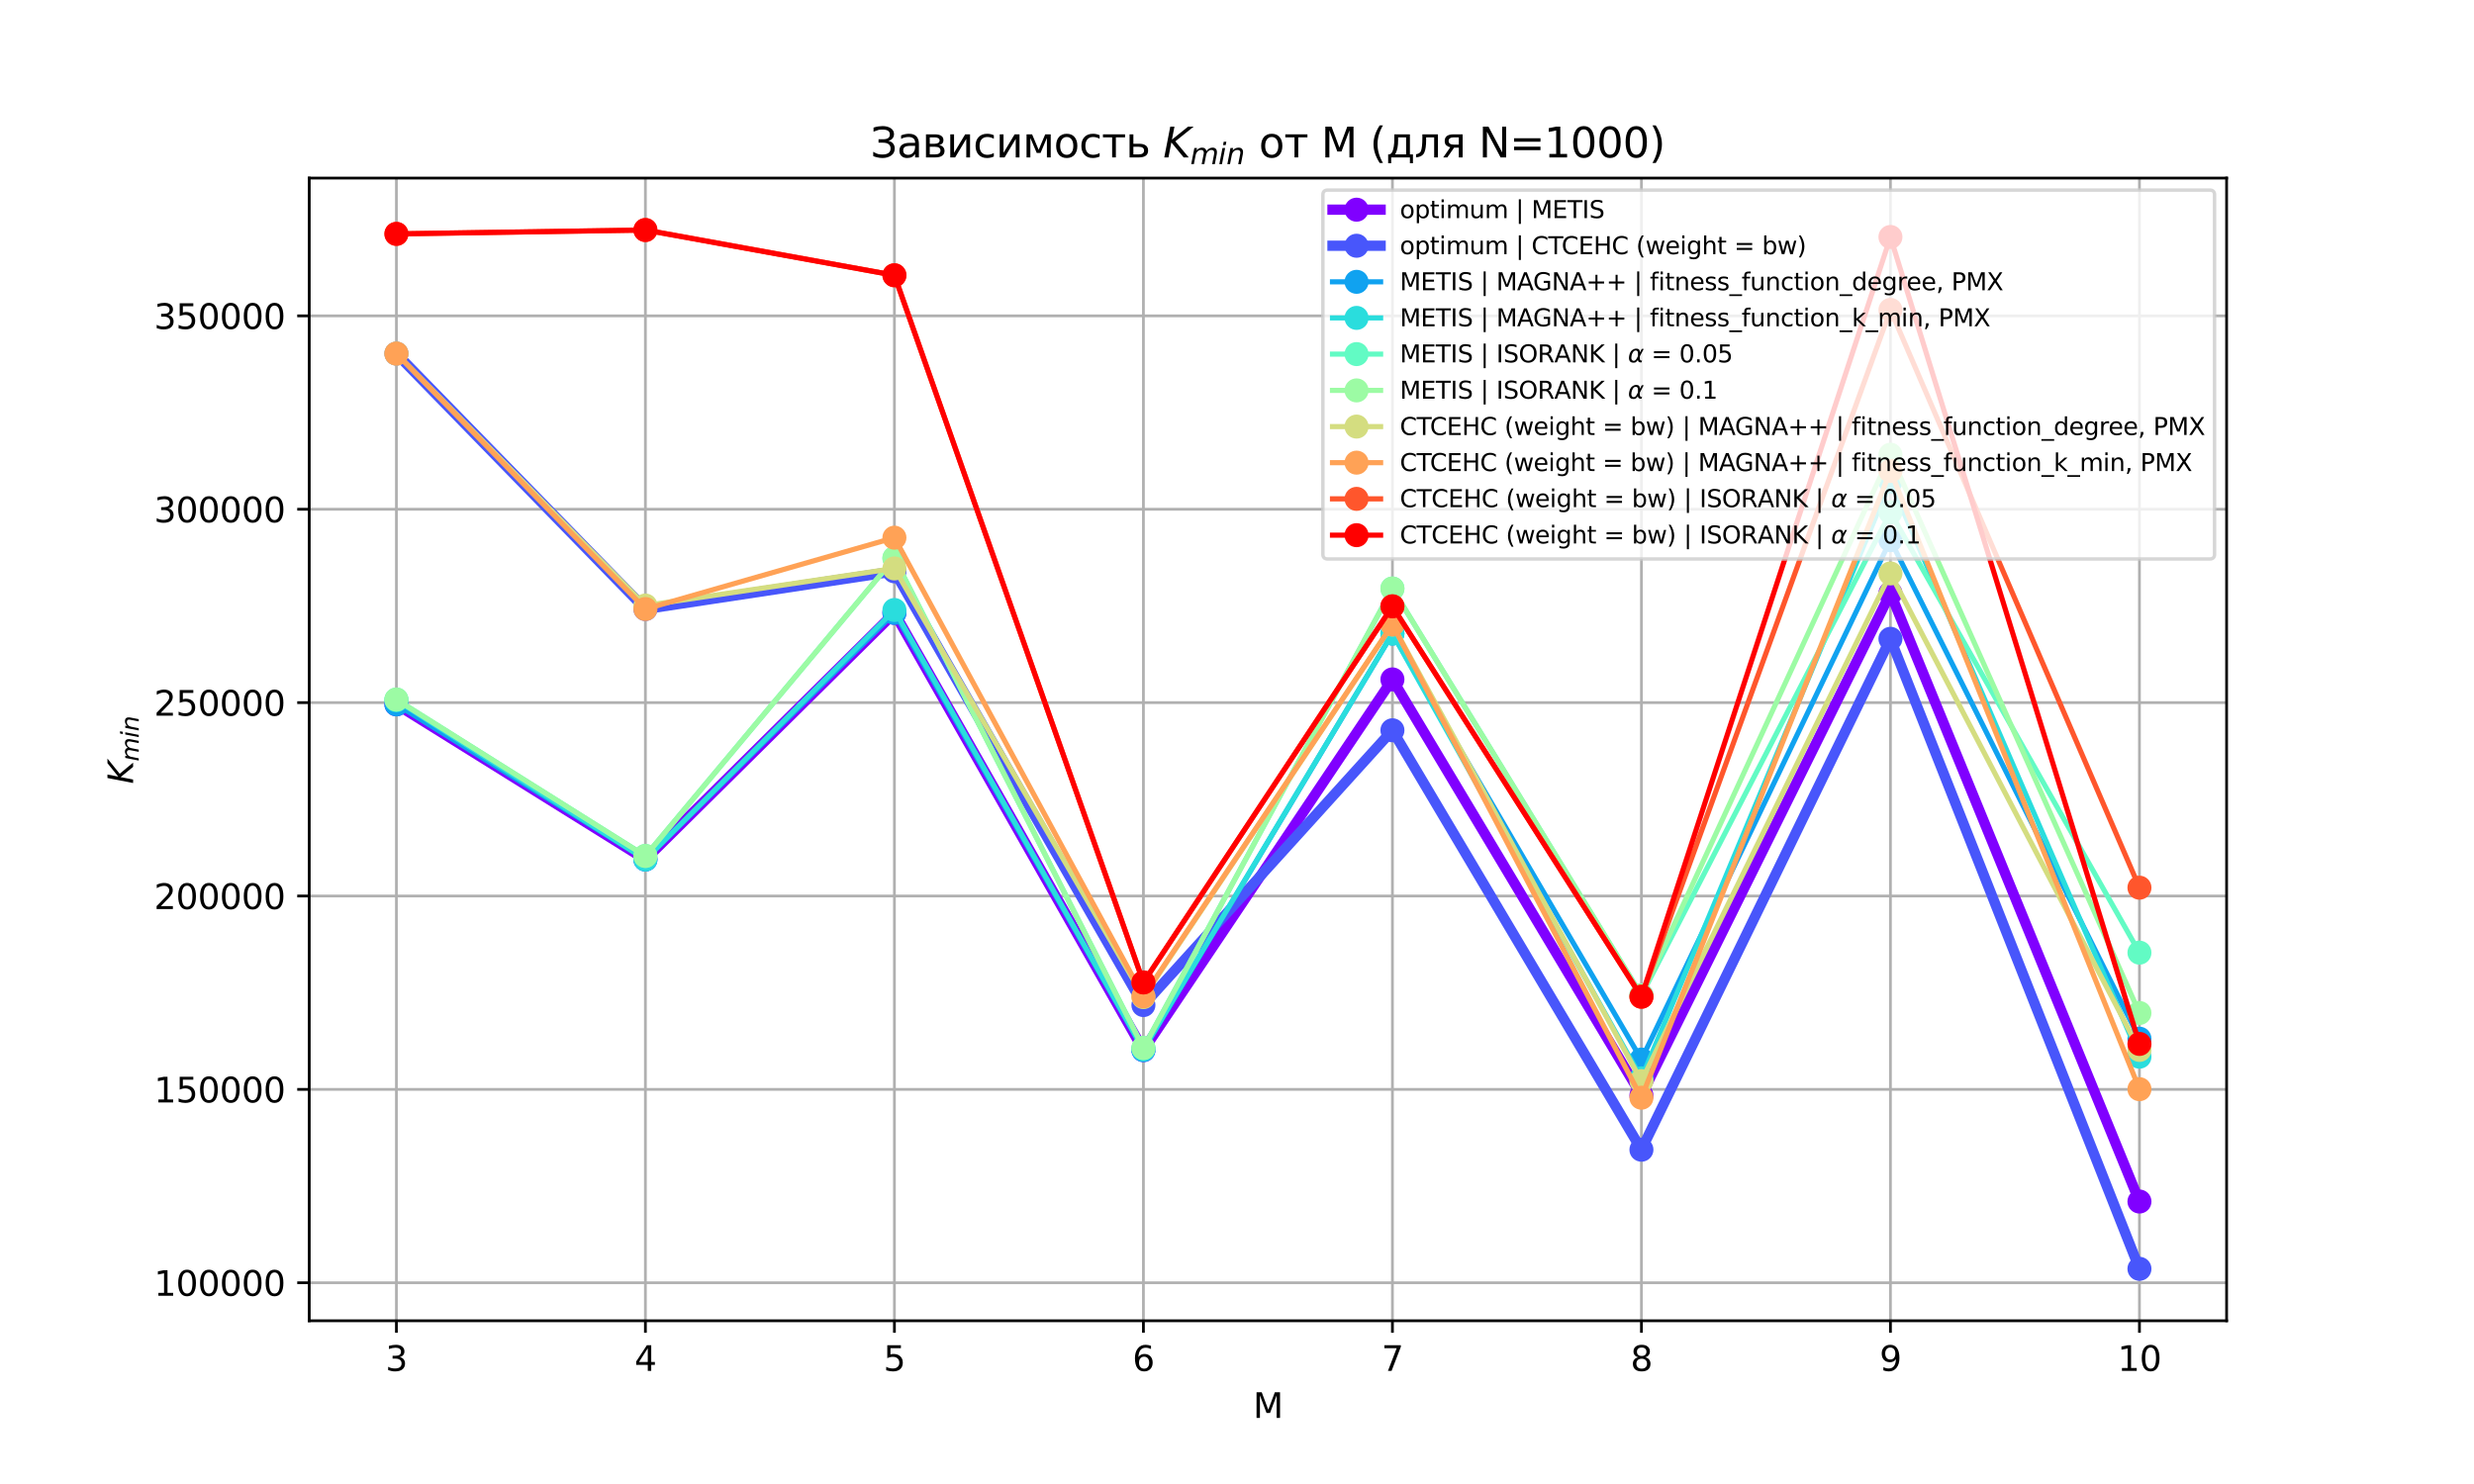 <?xml version="1.0" encoding="utf-8" standalone="no"?>
<!DOCTYPE svg PUBLIC "-//W3C//DTD SVG 1.1//EN"
  "http://www.w3.org/Graphics/SVG/1.1/DTD/svg11.dtd">
<svg xmlns:xlink="http://www.w3.org/1999/xlink" width="720pt" height="432pt" viewBox="0 0 720 432" xmlns="http://www.w3.org/2000/svg" version="1.1">
 <defs>
  <style type="text/css">*{stroke-linejoin: round; stroke-linecap: butt}</style>
 </defs>
 <g id="figure_1">
  <g id="patch_1">
   <path d="M 0 432 
L 720 432 
L 720 0 
L 0 0 
z
" style="fill: #ffffff"/>
  </g>
  <g id="axes_1">
   <g id="patch_2">
    <path d="M 90 384.48 
L 648 384.48 
L 648 51.84 
L 90 51.84 
z
" style="fill: #ffffff"/>
   </g>
   <g id="matplotlib.axis_1">
    <g id="xtick_1">
     <g id="line2d_1">
      <path d="M 115.364 384.48 
L 115.364 51.84 
" clip-path="url(#pae9d421cf5)" style="fill: none; stroke: #b0b0b0; stroke-width: 0.8; stroke-linecap: square"/>
     </g>
     <g id="line2d_2">
      <defs>
       <path id="m1de09e8755" d="M 0 0 
L 0 3.5 
" style="stroke: #000000; stroke-width: 0.8"/>
      </defs>
      <g>
       <use xlink:href="#m1de09e8755" x="115.364" y="384.48" style="stroke: #000000; stroke-width: 0.8"/>
      </g>
     </g>
     <g id="text_1">
      <!-- 3 -->
      <g transform="translate(112.182 399.078) scale(0.1 -0.1)">
       <defs>
        <path id="DejaVuSans-33" d="M 2597 2516 
Q 3050 2419 3304 2112 
Q 3559 1806 3559 1356 
Q 3559 666 3084 287 
Q 2609 -91 1734 -91 
Q 1441 -91 1130 -33 
Q 819 25 488 141 
L 488 750 
Q 750 597 1062 519 
Q 1375 441 1716 441 
Q 2309 441 2620 675 
Q 2931 909 2931 1356 
Q 2931 1769 2642 2001 
Q 2353 2234 1838 2234 
L 1294 2234 
L 1294 2753 
L 1863 2753 
Q 2328 2753 2575 2939 
Q 2822 3125 2822 3475 
Q 2822 3834 2567 4026 
Q 2313 4219 1838 4219 
Q 1578 4219 1281 4162 
Q 984 4106 628 3988 
L 628 4550 
Q 988 4650 1302 4700 
Q 1616 4750 1894 4750 
Q 2613 4750 3031 4423 
Q 3450 4097 3450 3541 
Q 3450 3153 3228 2886 
Q 3006 2619 2597 2516 
z
" transform="scale(0.016)"/>
       </defs>
       <use xlink:href="#DejaVuSans-33"/>
      </g>
     </g>
    </g>
    <g id="xtick_2">
     <g id="line2d_3">
      <path d="M 187.831 384.48 
L 187.831 51.84 
" clip-path="url(#pae9d421cf5)" style="fill: none; stroke: #b0b0b0; stroke-width: 0.8; stroke-linecap: square"/>
     </g>
     <g id="line2d_4">
      <g>
       <use xlink:href="#m1de09e8755" x="187.831" y="384.48" style="stroke: #000000; stroke-width: 0.8"/>
      </g>
     </g>
     <g id="text_2">
      <!-- 4 -->
      <g transform="translate(184.65 399.078) scale(0.1 -0.1)">
       <defs>
        <path id="DejaVuSans-34" d="M 2419 4116 
L 825 1625 
L 2419 1625 
L 2419 4116 
z
M 2253 4666 
L 3047 4666 
L 3047 1625 
L 3713 1625 
L 3713 1100 
L 3047 1100 
L 3047 0 
L 2419 0 
L 2419 1100 
L 313 1100 
L 313 1709 
L 2253 4666 
z
" transform="scale(0.016)"/>
       </defs>
       <use xlink:href="#DejaVuSans-34"/>
      </g>
     </g>
    </g>
    <g id="xtick_3">
     <g id="line2d_5">
      <path d="M 260.299 384.48 
L 260.299 51.84 
" clip-path="url(#pae9d421cf5)" style="fill: none; stroke: #b0b0b0; stroke-width: 0.8; stroke-linecap: square"/>
     </g>
     <g id="line2d_6">
      <g>
       <use xlink:href="#m1de09e8755" x="260.299" y="384.48" style="stroke: #000000; stroke-width: 0.8"/>
      </g>
     </g>
     <g id="text_3">
      <!-- 5 -->
      <g transform="translate(257.117 399.078) scale(0.1 -0.1)">
       <defs>
        <path id="DejaVuSans-35" d="M 691 4666 
L 3169 4666 
L 3169 4134 
L 1269 4134 
L 1269 2991 
Q 1406 3038 1543 3061 
Q 1681 3084 1819 3084 
Q 2600 3084 3056 2656 
Q 3513 2228 3513 1497 
Q 3513 744 3044 326 
Q 2575 -91 1722 -91 
Q 1428 -91 1123 -41 
Q 819 9 494 109 
L 494 744 
Q 775 591 1075 516 
Q 1375 441 1709 441 
Q 2250 441 2565 725 
Q 2881 1009 2881 1497 
Q 2881 1984 2565 2268 
Q 2250 2553 1709 2553 
Q 1456 2553 1204 2497 
Q 953 2441 691 2322 
L 691 4666 
z
" transform="scale(0.016)"/>
       </defs>
       <use xlink:href="#DejaVuSans-35"/>
      </g>
     </g>
    </g>
    <g id="xtick_4">
     <g id="line2d_7">
      <path d="M 332.766 384.48 
L 332.766 51.84 
" clip-path="url(#pae9d421cf5)" style="fill: none; stroke: #b0b0b0; stroke-width: 0.8; stroke-linecap: square"/>
     </g>
     <g id="line2d_8">
      <g>
       <use xlink:href="#m1de09e8755" x="332.766" y="384.48" style="stroke: #000000; stroke-width: 0.8"/>
      </g>
     </g>
     <g id="text_4">
      <!-- 6 -->
      <g transform="translate(329.585 399.078) scale(0.1 -0.1)">
       <defs>
        <path id="DejaVuSans-36" d="M 2113 2584 
Q 1688 2584 1439 2293 
Q 1191 2003 1191 1497 
Q 1191 994 1439 701 
Q 1688 409 2113 409 
Q 2538 409 2786 701 
Q 3034 994 3034 1497 
Q 3034 2003 2786 2293 
Q 2538 2584 2113 2584 
z
M 3366 4563 
L 3366 3988 
Q 3128 4100 2886 4159 
Q 2644 4219 2406 4219 
Q 1781 4219 1451 3797 
Q 1122 3375 1075 2522 
Q 1259 2794 1537 2939 
Q 1816 3084 2150 3084 
Q 2853 3084 3261 2657 
Q 3669 2231 3669 1497 
Q 3669 778 3244 343 
Q 2819 -91 2113 -91 
Q 1303 -91 875 529 
Q 447 1150 447 2328 
Q 447 3434 972 4092 
Q 1497 4750 2381 4750 
Q 2619 4750 2861 4703 
Q 3103 4656 3366 4563 
z
" transform="scale(0.016)"/>
       </defs>
       <use xlink:href="#DejaVuSans-36"/>
      </g>
     </g>
    </g>
    <g id="xtick_5">
     <g id="line2d_9">
      <path d="M 405.234 384.48 
L 405.234 51.84 
" clip-path="url(#pae9d421cf5)" style="fill: none; stroke: #b0b0b0; stroke-width: 0.8; stroke-linecap: square"/>
     </g>
     <g id="line2d_10">
      <g>
       <use xlink:href="#m1de09e8755" x="405.234" y="384.48" style="stroke: #000000; stroke-width: 0.8"/>
      </g>
     </g>
     <g id="text_5">
      <!-- 7 -->
      <g transform="translate(402.053 399.078) scale(0.1 -0.1)">
       <defs>
        <path id="DejaVuSans-37" d="M 525 4666 
L 3525 4666 
L 3525 4397 
L 1831 0 
L 1172 0 
L 2766 4134 
L 525 4134 
L 525 4666 
z
" transform="scale(0.016)"/>
       </defs>
       <use xlink:href="#DejaVuSans-37"/>
      </g>
     </g>
    </g>
    <g id="xtick_6">
     <g id="line2d_11">
      <path d="M 477.701 384.48 
L 477.701 51.84 
" clip-path="url(#pae9d421cf5)" style="fill: none; stroke: #b0b0b0; stroke-width: 0.8; stroke-linecap: square"/>
     </g>
     <g id="line2d_12">
      <g>
       <use xlink:href="#m1de09e8755" x="477.701" y="384.48" style="stroke: #000000; stroke-width: 0.8"/>
      </g>
     </g>
     <g id="text_6">
      <!-- 8 -->
      <g transform="translate(474.52 399.078) scale(0.1 -0.1)">
       <defs>
        <path id="DejaVuSans-38" d="M 2034 2216 
Q 1584 2216 1326 1975 
Q 1069 1734 1069 1313 
Q 1069 891 1326 650 
Q 1584 409 2034 409 
Q 2484 409 2743 651 
Q 3003 894 3003 1313 
Q 3003 1734 2745 1975 
Q 2488 2216 2034 2216 
z
M 1403 2484 
Q 997 2584 770 2862 
Q 544 3141 544 3541 
Q 544 4100 942 4425 
Q 1341 4750 2034 4750 
Q 2731 4750 3128 4425 
Q 3525 4100 3525 3541 
Q 3525 3141 3298 2862 
Q 3072 2584 2669 2484 
Q 3125 2378 3379 2068 
Q 3634 1759 3634 1313 
Q 3634 634 3220 271 
Q 2806 -91 2034 -91 
Q 1263 -91 848 271 
Q 434 634 434 1313 
Q 434 1759 690 2068 
Q 947 2378 1403 2484 
z
M 1172 3481 
Q 1172 3119 1398 2916 
Q 1625 2713 2034 2713 
Q 2441 2713 2670 2916 
Q 2900 3119 2900 3481 
Q 2900 3844 2670 4047 
Q 2441 4250 2034 4250 
Q 1625 4250 1398 4047 
Q 1172 3844 1172 3481 
z
" transform="scale(0.016)"/>
       </defs>
       <use xlink:href="#DejaVuSans-38"/>
      </g>
     </g>
    </g>
    <g id="xtick_7">
     <g id="line2d_13">
      <path d="M 550.169 384.48 
L 550.169 51.84 
" clip-path="url(#pae9d421cf5)" style="fill: none; stroke: #b0b0b0; stroke-width: 0.8; stroke-linecap: square"/>
     </g>
     <g id="line2d_14">
      <g>
       <use xlink:href="#m1de09e8755" x="550.169" y="384.48" style="stroke: #000000; stroke-width: 0.8"/>
      </g>
     </g>
     <g id="text_7">
      <!-- 9 -->
      <g transform="translate(546.988 399.078) scale(0.1 -0.1)">
       <defs>
        <path id="DejaVuSans-39" d="M 703 97 
L 703 672 
Q 941 559 1184 500 
Q 1428 441 1663 441 
Q 2288 441 2617 861 
Q 2947 1281 2994 2138 
Q 2813 1869 2534 1725 
Q 2256 1581 1919 1581 
Q 1219 1581 811 2004 
Q 403 2428 403 3163 
Q 403 3881 828 4315 
Q 1253 4750 1959 4750 
Q 2769 4750 3195 4129 
Q 3622 3509 3622 2328 
Q 3622 1225 3098 567 
Q 2575 -91 1691 -91 
Q 1453 -91 1209 -44 
Q 966 3 703 97 
z
M 1959 2075 
Q 2384 2075 2632 2365 
Q 2881 2656 2881 3163 
Q 2881 3666 2632 3958 
Q 2384 4250 1959 4250 
Q 1534 4250 1286 3958 
Q 1038 3666 1038 3163 
Q 1038 2656 1286 2365 
Q 1534 2075 1959 2075 
z
" transform="scale(0.016)"/>
       </defs>
       <use xlink:href="#DejaVuSans-39"/>
      </g>
     </g>
    </g>
    <g id="xtick_8">
     <g id="line2d_15">
      <path d="M 622.636 384.48 
L 622.636 51.84 
" clip-path="url(#pae9d421cf5)" style="fill: none; stroke: #b0b0b0; stroke-width: 0.8; stroke-linecap: square"/>
     </g>
     <g id="line2d_16">
      <g>
       <use xlink:href="#m1de09e8755" x="622.636" y="384.48" style="stroke: #000000; stroke-width: 0.8"/>
      </g>
     </g>
     <g id="text_8">
      <!-- 10 -->
      <g transform="translate(616.274 399.078) scale(0.1 -0.1)">
       <defs>
        <path id="DejaVuSans-31" d="M 794 531 
L 1825 531 
L 1825 4091 
L 703 3866 
L 703 4441 
L 1819 4666 
L 2450 4666 
L 2450 531 
L 3481 531 
L 3481 0 
L 794 0 
L 794 531 
z
" transform="scale(0.016)"/>
        <path id="DejaVuSans-30" d="M 2034 4250 
Q 1547 4250 1301 3770 
Q 1056 3291 1056 2328 
Q 1056 1369 1301 889 
Q 1547 409 2034 409 
Q 2525 409 2770 889 
Q 3016 1369 3016 2328 
Q 3016 3291 2770 3770 
Q 2525 4250 2034 4250 
z
M 2034 4750 
Q 2819 4750 3233 4129 
Q 3647 3509 3647 2328 
Q 3647 1150 3233 529 
Q 2819 -91 2034 -91 
Q 1250 -91 836 529 
Q 422 1150 422 2328 
Q 422 3509 836 4129 
Q 1250 4750 2034 4750 
z
" transform="scale(0.016)"/>
       </defs>
       <use xlink:href="#DejaVuSans-31"/>
       <use xlink:href="#DejaVuSans-30" x="63.623"/>
      </g>
     </g>
    </g>
    <g id="text_9">
     <!-- M -->
     <g transform="translate(364.686 412.757) scale(0.1 -0.1)">
      <defs>
       <path id="DejaVuSans-4d" d="M 628 4666 
L 1569 4666 
L 2759 1491 
L 3956 4666 
L 4897 4666 
L 4897 0 
L 4281 0 
L 4281 4097 
L 3078 897 
L 2444 897 
L 1241 4097 
L 1241 0 
L 628 0 
L 628 4666 
z
" transform="scale(0.016)"/>
      </defs>
      <use xlink:href="#DejaVuSans-4d"/>
     </g>
    </g>
   </g>
   <g id="matplotlib.axis_2">
    <g id="ytick_1">
     <g id="line2d_17">
      <path d="M 90 373.413 
L 648 373.413 
" clip-path="url(#pae9d421cf5)" style="fill: none; stroke: #b0b0b0; stroke-width: 0.8; stroke-linecap: square"/>
     </g>
     <g id="line2d_18">
      <defs>
       <path id="m72cc77d83e" d="M 0 0 
L -3.5 0 
" style="stroke: #000000; stroke-width: 0.8"/>
      </defs>
      <g>
       <use xlink:href="#m72cc77d83e" x="90" y="373.413" style="stroke: #000000; stroke-width: 0.8"/>
      </g>
     </g>
     <g id="text_10">
      <!-- 100000 -->
      <g transform="translate(44.825 377.212) scale(0.1 -0.1)">
       <use xlink:href="#DejaVuSans-31"/>
       <use xlink:href="#DejaVuSans-30" x="63.623"/>
       <use xlink:href="#DejaVuSans-30" x="127.246"/>
       <use xlink:href="#DejaVuSans-30" x="190.869"/>
       <use xlink:href="#DejaVuSans-30" x="254.492"/>
       <use xlink:href="#DejaVuSans-30" x="318.115"/>
      </g>
     </g>
    </g>
    <g id="ytick_2">
     <g id="line2d_19">
      <path d="M 90 317.121 
L 648 317.121 
" clip-path="url(#pae9d421cf5)" style="fill: none; stroke: #b0b0b0; stroke-width: 0.8; stroke-linecap: square"/>
     </g>
     <g id="line2d_20">
      <g>
       <use xlink:href="#m72cc77d83e" x="90" y="317.121" style="stroke: #000000; stroke-width: 0.8"/>
      </g>
     </g>
     <g id="text_11">
      <!-- 150000 -->
      <g transform="translate(44.825 320.92) scale(0.1 -0.1)">
       <use xlink:href="#DejaVuSans-31"/>
       <use xlink:href="#DejaVuSans-35" x="63.623"/>
       <use xlink:href="#DejaVuSans-30" x="127.246"/>
       <use xlink:href="#DejaVuSans-30" x="190.869"/>
       <use xlink:href="#DejaVuSans-30" x="254.492"/>
       <use xlink:href="#DejaVuSans-30" x="318.115"/>
      </g>
     </g>
    </g>
    <g id="ytick_3">
     <g id="line2d_21">
      <path d="M 90 260.829 
L 648 260.829 
" clip-path="url(#pae9d421cf5)" style="fill: none; stroke: #b0b0b0; stroke-width: 0.8; stroke-linecap: square"/>
     </g>
     <g id="line2d_22">
      <g>
       <use xlink:href="#m72cc77d83e" x="90" y="260.829" style="stroke: #000000; stroke-width: 0.8"/>
      </g>
     </g>
     <g id="text_12">
      <!-- 200000 -->
      <g transform="translate(44.825 264.628) scale(0.1 -0.1)">
       <defs>
        <path id="DejaVuSans-32" d="M 1228 531 
L 3431 531 
L 3431 0 
L 469 0 
L 469 531 
Q 828 903 1448 1529 
Q 2069 2156 2228 2338 
Q 2531 2678 2651 2914 
Q 2772 3150 2772 3378 
Q 2772 3750 2511 3984 
Q 2250 4219 1831 4219 
Q 1534 4219 1204 4116 
Q 875 4013 500 3803 
L 500 4441 
Q 881 4594 1212 4672 
Q 1544 4750 1819 4750 
Q 2544 4750 2975 4387 
Q 3406 4025 3406 3419 
Q 3406 3131 3298 2873 
Q 3191 2616 2906 2266 
Q 2828 2175 2409 1742 
Q 1991 1309 1228 531 
z
" transform="scale(0.016)"/>
       </defs>
       <use xlink:href="#DejaVuSans-32"/>
       <use xlink:href="#DejaVuSans-30" x="63.623"/>
       <use xlink:href="#DejaVuSans-30" x="127.246"/>
       <use xlink:href="#DejaVuSans-30" x="190.869"/>
       <use xlink:href="#DejaVuSans-30" x="254.492"/>
       <use xlink:href="#DejaVuSans-30" x="318.115"/>
      </g>
     </g>
    </g>
    <g id="ytick_4">
     <g id="line2d_23">
      <path d="M 90 204.537 
L 648 204.537 
" clip-path="url(#pae9d421cf5)" style="fill: none; stroke: #b0b0b0; stroke-width: 0.8; stroke-linecap: square"/>
     </g>
     <g id="line2d_24">
      <g>
       <use xlink:href="#m72cc77d83e" x="90" y="204.537" style="stroke: #000000; stroke-width: 0.8"/>
      </g>
     </g>
     <g id="text_13">
      <!-- 250000 -->
      <g transform="translate(44.825 208.337) scale(0.1 -0.1)">
       <use xlink:href="#DejaVuSans-32"/>
       <use xlink:href="#DejaVuSans-35" x="63.623"/>
       <use xlink:href="#DejaVuSans-30" x="127.246"/>
       <use xlink:href="#DejaVuSans-30" x="190.869"/>
       <use xlink:href="#DejaVuSans-30" x="254.492"/>
       <use xlink:href="#DejaVuSans-30" x="318.115"/>
      </g>
     </g>
    </g>
    <g id="ytick_5">
     <g id="line2d_25">
      <path d="M 90 148.245 
L 648 148.245 
" clip-path="url(#pae9d421cf5)" style="fill: none; stroke: #b0b0b0; stroke-width: 0.8; stroke-linecap: square"/>
     </g>
     <g id="line2d_26">
      <g>
       <use xlink:href="#m72cc77d83e" x="90" y="148.245" style="stroke: #000000; stroke-width: 0.8"/>
      </g>
     </g>
     <g id="text_14">
      <!-- 300000 -->
      <g transform="translate(44.825 152.045) scale(0.1 -0.1)">
       <use xlink:href="#DejaVuSans-33"/>
       <use xlink:href="#DejaVuSans-30" x="63.623"/>
       <use xlink:href="#DejaVuSans-30" x="127.246"/>
       <use xlink:href="#DejaVuSans-30" x="190.869"/>
       <use xlink:href="#DejaVuSans-30" x="254.492"/>
       <use xlink:href="#DejaVuSans-30" x="318.115"/>
      </g>
     </g>
    </g>
    <g id="ytick_6">
     <g id="line2d_27">
      <path d="M 90 91.954 
L 648 91.954 
" clip-path="url(#pae9d421cf5)" style="fill: none; stroke: #b0b0b0; stroke-width: 0.8; stroke-linecap: square"/>
     </g>
     <g id="line2d_28">
      <g>
       <use xlink:href="#m72cc77d83e" x="90" y="91.954" style="stroke: #000000; stroke-width: 0.8"/>
      </g>
     </g>
     <g id="text_15">
      <!-- 350000 -->
      <g transform="translate(44.825 95.753) scale(0.1 -0.1)">
       <use xlink:href="#DejaVuSans-33"/>
       <use xlink:href="#DejaVuSans-35" x="63.623"/>
       <use xlink:href="#DejaVuSans-30" x="127.246"/>
       <use xlink:href="#DejaVuSans-30" x="190.869"/>
       <use xlink:href="#DejaVuSans-30" x="254.492"/>
       <use xlink:href="#DejaVuSans-30" x="318.115"/>
      </g>
     </g>
    </g>
    <g id="text_16">
     <!-- $K_{min}$ -->
     <g transform="translate(38.745 228.21) rotate(-90) scale(0.1 -0.1)">
      <defs>
       <path id="DejaVuSans-Oblique-4b" d="M 1081 4666 
L 1716 4666 
L 1331 2700 
L 3781 4666 
L 4622 4666 
L 1850 2438 
L 3878 0 
L 3109 0 
L 1247 2272 
L 806 0 
L 172 0 
L 1081 4666 
z
" transform="scale(0.016)"/>
       <path id="DejaVuSans-Oblique-6d" d="M 5747 2113 
L 5338 0 
L 4763 0 
L 5166 2094 
Q 5191 2228 5203 2325 
Q 5216 2422 5216 2491 
Q 5216 2772 5059 2928 
Q 4903 3084 4622 3084 
Q 4203 3084 3875 2770 
Q 3547 2456 3450 1953 
L 3066 0 
L 2491 0 
L 2900 2094 
Q 2925 2209 2937 2307 
Q 2950 2406 2950 2484 
Q 2950 2769 2794 2926 
Q 2638 3084 2363 3084 
Q 1938 3084 1609 2770 
Q 1281 2456 1184 1953 
L 800 0 
L 225 0 
L 909 3500 
L 1484 3500 
L 1375 2956 
Q 1609 3263 1923 3423 
Q 2238 3584 2597 3584 
Q 2978 3584 3223 3384 
Q 3469 3184 3519 2828 
Q 3781 3197 4126 3390 
Q 4472 3584 4856 3584 
Q 5306 3584 5551 3325 
Q 5797 3066 5797 2591 
Q 5797 2488 5784 2364 
Q 5772 2241 5747 2113 
z
" transform="scale(0.016)"/>
       <path id="DejaVuSans-Oblique-69" d="M 1172 4863 
L 1747 4863 
L 1606 4134 
L 1031 4134 
L 1172 4863 
z
M 909 3500 
L 1484 3500 
L 800 0 
L 225 0 
L 909 3500 
z
" transform="scale(0.016)"/>
       <path id="DejaVuSans-Oblique-6e" d="M 3566 2113 
L 3156 0 
L 2578 0 
L 2988 2091 
Q 3016 2238 3031 2350 
Q 3047 2463 3047 2528 
Q 3047 2791 2881 2937 
Q 2716 3084 2419 3084 
Q 1956 3084 1622 2776 
Q 1288 2469 1184 1941 
L 800 0 
L 225 0 
L 903 3500 
L 1478 3500 
L 1363 2950 
Q 1603 3253 1940 3418 
Q 2278 3584 2650 3584 
Q 3113 3584 3367 3334 
Q 3622 3084 3622 2631 
Q 3622 2519 3608 2391 
Q 3594 2263 3566 2113 
z
" transform="scale(0.016)"/>
      </defs>
      <use xlink:href="#DejaVuSans-Oblique-4b" transform="translate(0 0.094)"/>
      <use xlink:href="#DejaVuSans-Oblique-6d" transform="translate(65.576 -16.312) scale(0.7)"/>
      <use xlink:href="#DejaVuSans-Oblique-69" transform="translate(133.765 -16.312) scale(0.7)"/>
      <use xlink:href="#DejaVuSans-Oblique-6e" transform="translate(153.213 -16.312) scale(0.7)"/>
     </g>
    </g>
   </g>
   <g id="line2d_29">
    <path d="M 115.364 205.044 
L 187.831 250.19 
L 260.299 178.418 
L 332.766 305.694 
L 405.234 197.782 
L 477.701 318.866 
L 550.169 172.676 
L 622.636 349.77 
" clip-path="url(#pae9d421cf5)" style="fill: none; stroke: #8000ff; stroke-width: 3; stroke-linecap: square"/>
    <defs>
     <path id="m6a50f63b4c" d="M 0 3 
C 0.796 3 1.559 2.684 2.121 2.121 
C 2.684 1.559 3 0.796 3 0 
C 3 -0.796 2.684 -1.559 2.121 -2.121 
C 1.559 -2.684 0.796 -3 0 -3 
C -0.796 -3 -1.559 -2.684 -2.121 -2.121 
C -2.684 -1.559 -3 -0.796 -3 0 
C -3 0.796 -2.684 1.559 -2.121 2.121 
C -1.559 2.684 -0.796 3 0 3 
z
" style="stroke: #8000ff"/>
    </defs>
    <g clip-path="url(#pae9d421cf5)">
     <use xlink:href="#m6a50f63b4c" x="115.364" y="205.044" style="fill: #8000ff; stroke: #8000ff"/>
     <use xlink:href="#m6a50f63b4c" x="187.831" y="250.19" style="fill: #8000ff; stroke: #8000ff"/>
     <use xlink:href="#m6a50f63b4c" x="260.299" y="178.418" style="fill: #8000ff; stroke: #8000ff"/>
     <use xlink:href="#m6a50f63b4c" x="332.766" y="305.694" style="fill: #8000ff; stroke: #8000ff"/>
     <use xlink:href="#m6a50f63b4c" x="405.234" y="197.782" style="fill: #8000ff; stroke: #8000ff"/>
     <use xlink:href="#m6a50f63b4c" x="477.701" y="318.866" style="fill: #8000ff; stroke: #8000ff"/>
     <use xlink:href="#m6a50f63b4c" x="550.169" y="172.676" style="fill: #8000ff; stroke: #8000ff"/>
     <use xlink:href="#m6a50f63b4c" x="622.636" y="349.77" style="fill: #8000ff; stroke: #8000ff"/>
    </g>
   </g>
   <g id="line2d_30">
    <path d="M 115.364 102.931 
L 187.831 177.292 
L 260.299 166.315 
L 332.766 292.578 
L 405.234 212.587 
L 477.701 334.684 
L 550.169 185.961 
L 622.636 369.36 
" clip-path="url(#pae9d421cf5)" style="fill: none; stroke: #4856fb; stroke-width: 3; stroke-linecap: square"/>
    <defs>
     <path id="m62456bccf1" d="M 0 3 
C 0.796 3 1.559 2.684 2.121 2.121 
C 2.684 1.559 3 0.796 3 0 
C 3 -0.796 2.684 -1.559 2.121 -2.121 
C 1.559 -2.684 0.796 -3 0 -3 
C -0.796 -3 -1.559 -2.684 -2.121 -2.121 
C -2.684 -1.559 -3 -0.796 -3 0 
C -3 0.796 -2.684 1.559 -2.121 2.121 
C -1.559 2.684 -0.796 3 0 3 
z
" style="stroke: #4856fb"/>
    </defs>
    <g clip-path="url(#pae9d421cf5)">
     <use xlink:href="#m62456bccf1" x="115.364" y="102.931" style="fill: #4856fb; stroke: #4856fb"/>
     <use xlink:href="#m62456bccf1" x="187.831" y="177.292" style="fill: #4856fb; stroke: #4856fb"/>
     <use xlink:href="#m62456bccf1" x="260.299" y="166.315" style="fill: #4856fb; stroke: #4856fb"/>
     <use xlink:href="#m62456bccf1" x="332.766" y="292.578" style="fill: #4856fb; stroke: #4856fb"/>
     <use xlink:href="#m62456bccf1" x="405.234" y="212.587" style="fill: #4856fb; stroke: #4856fb"/>
     <use xlink:href="#m62456bccf1" x="477.701" y="334.684" style="fill: #4856fb; stroke: #4856fb"/>
     <use xlink:href="#m62456bccf1" x="550.169" y="185.961" style="fill: #4856fb; stroke: #4856fb"/>
     <use xlink:href="#m62456bccf1" x="622.636" y="369.36" style="fill: #4856fb; stroke: #4856fb"/>
    </g>
   </g>
   <g id="line2d_31">
    <path d="M 115.364 205.044 
L 187.831 250.19 
L 260.299 178.418 
L 332.766 305.694 
L 405.234 184.441 
L 477.701 308.452 
L 550.169 157.252 
L 622.636 302.373 
" clip-path="url(#pae9d421cf5)" style="fill: none; stroke: #10a2f0; stroke-width: 1.5; stroke-linecap: square"/>
    <defs>
     <path id="m89e25fe28d" d="M 0 3 
C 0.796 3 1.559 2.684 2.121 2.121 
C 2.684 1.559 3 0.796 3 0 
C 3 -0.796 2.684 -1.559 2.121 -2.121 
C 1.559 -2.684 0.796 -3 0 -3 
C -0.796 -3 -1.559 -2.684 -2.121 -2.121 
C -2.684 -1.559 -3 -0.796 -3 0 
C -3 0.796 -2.684 1.559 -2.121 2.121 
C -1.559 2.684 -0.796 3 0 3 
z
" style="stroke: #10a2f0"/>
    </defs>
    <g clip-path="url(#pae9d421cf5)">
     <use xlink:href="#m89e25fe28d" x="115.364" y="205.044" style="fill: #10a2f0; stroke: #10a2f0"/>
     <use xlink:href="#m89e25fe28d" x="187.831" y="250.19" style="fill: #10a2f0; stroke: #10a2f0"/>
     <use xlink:href="#m89e25fe28d" x="260.299" y="178.418" style="fill: #10a2f0; stroke: #10a2f0"/>
     <use xlink:href="#m89e25fe28d" x="332.766" y="305.694" style="fill: #10a2f0; stroke: #10a2f0"/>
     <use xlink:href="#m89e25fe28d" x="405.234" y="184.441" style="fill: #10a2f0; stroke: #10a2f0"/>
     <use xlink:href="#m89e25fe28d" x="477.701" y="308.452" style="fill: #10a2f0; stroke: #10a2f0"/>
     <use xlink:href="#m89e25fe28d" x="550.169" y="157.252" style="fill: #10a2f0; stroke: #10a2f0"/>
     <use xlink:href="#m89e25fe28d" x="622.636" y="302.373" style="fill: #10a2f0; stroke: #10a2f0"/>
    </g>
   </g>
   <g id="line2d_32">
    <path d="M 115.364 203.862 
L 187.831 250.19 
L 260.299 177.574 
L 332.766 305.469 
L 405.234 184.441 
L 477.701 313.912 
L 550.169 140.252 
L 622.636 307.608 
" clip-path="url(#pae9d421cf5)" style="fill: none; stroke: #2adddd; stroke-width: 1.5; stroke-linecap: square"/>
    <defs>
     <path id="m1bfd43f09c" d="M 0 3 
C 0.796 3 1.559 2.684 2.121 2.121 
C 2.684 1.559 3 0.796 3 0 
C 3 -0.796 2.684 -1.559 2.121 -2.121 
C 1.559 -2.684 0.796 -3 0 -3 
C -0.796 -3 -1.559 -2.684 -2.121 -2.121 
C -2.684 -1.559 -3 -0.796 -3 0 
C -3 0.796 -2.684 1.559 -2.121 2.121 
C -1.559 2.684 -0.796 3 0 3 
z
" style="stroke: #2adddd"/>
    </defs>
    <g clip-path="url(#pae9d421cf5)">
     <use xlink:href="#m1bfd43f09c" x="115.364" y="203.862" style="fill: #2adddd; stroke: #2adddd"/>
     <use xlink:href="#m1bfd43f09c" x="187.831" y="250.19" style="fill: #2adddd; stroke: #2adddd"/>
     <use xlink:href="#m1bfd43f09c" x="260.299" y="177.574" style="fill: #2adddd; stroke: #2adddd"/>
     <use xlink:href="#m1bfd43f09c" x="332.766" y="305.469" style="fill: #2adddd; stroke: #2adddd"/>
     <use xlink:href="#m1bfd43f09c" x="405.234" y="184.441" style="fill: #2adddd; stroke: #2adddd"/>
     <use xlink:href="#m1bfd43f09c" x="477.701" y="313.912" style="fill: #2adddd; stroke: #2adddd"/>
     <use xlink:href="#m1bfd43f09c" x="550.169" y="140.252" style="fill: #2adddd; stroke: #2adddd"/>
     <use xlink:href="#m1bfd43f09c" x="622.636" y="307.608" style="fill: #2adddd; stroke: #2adddd"/>
    </g>
   </g>
   <g id="line2d_33">
    <path d="M 115.364 203.637 
L 187.831 249.177 
L 260.299 162.487 
L 332.766 305.075 
L 405.234 171.325 
L 477.701 289.763 
L 550.169 149.146 
L 622.636 277.323 
" clip-path="url(#pae9d421cf5)" style="fill: none; stroke: #62fbc4; stroke-width: 1.5; stroke-linecap: square"/>
    <defs>
     <path id="m7331a42224" d="M 0 3 
C 0.796 3 1.559 2.684 2.121 2.121 
C 2.684 1.559 3 0.796 3 0 
C 3 -0.796 2.684 -1.559 2.121 -2.121 
C 1.559 -2.684 0.796 -3 0 -3 
C -0.796 -3 -1.559 -2.684 -2.121 -2.121 
C -2.684 -1.559 -3 -0.796 -3 0 
C -3 0.796 -2.684 1.559 -2.121 2.121 
C -1.559 2.684 -0.796 3 0 3 
z
" style="stroke: #62fbc4"/>
    </defs>
    <g clip-path="url(#pae9d421cf5)">
     <use xlink:href="#m7331a42224" x="115.364" y="203.637" style="fill: #62fbc4; stroke: #62fbc4"/>
     <use xlink:href="#m7331a42224" x="187.831" y="249.177" style="fill: #62fbc4; stroke: #62fbc4"/>
     <use xlink:href="#m7331a42224" x="260.299" y="162.487" style="fill: #62fbc4; stroke: #62fbc4"/>
     <use xlink:href="#m7331a42224" x="332.766" y="305.075" style="fill: #62fbc4; stroke: #62fbc4"/>
     <use xlink:href="#m7331a42224" x="405.234" y="171.325" style="fill: #62fbc4; stroke: #62fbc4"/>
     <use xlink:href="#m7331a42224" x="477.701" y="289.763" style="fill: #62fbc4; stroke: #62fbc4"/>
     <use xlink:href="#m7331a42224" x="550.169" y="149.146" style="fill: #62fbc4; stroke: #62fbc4"/>
     <use xlink:href="#m7331a42224" x="622.636" y="277.323" style="fill: #62fbc4; stroke: #62fbc4"/>
    </g>
   </g>
   <g id="line2d_34">
    <path d="M 115.364 203.637 
L 187.831 249.177 
L 260.299 162.487 
L 332.766 305.075 
L 405.234 171.325 
L 477.701 289.763 
L 550.169 132.371 
L 622.636 294.886 
" clip-path="url(#pae9d421cf5)" style="fill: none; stroke: #9cfba4; stroke-width: 1.5; stroke-linecap: square"/>
    <defs>
     <path id="m5b63a696e2" d="M 0 3 
C 0.796 3 1.559 2.684 2.121 2.121 
C 2.684 1.559 3 0.796 3 0 
C 3 -0.796 2.684 -1.559 2.121 -2.121 
C 1.559 -2.684 0.796 -3 0 -3 
C -0.796 -3 -1.559 -2.684 -2.121 -2.121 
C -2.684 -1.559 -3 -0.796 -3 0 
C -3 0.796 -2.684 1.559 -2.121 2.121 
C -1.559 2.684 -0.796 3 0 3 
z
" style="stroke: #9cfba4"/>
    </defs>
    <g clip-path="url(#pae9d421cf5)">
     <use xlink:href="#m5b63a696e2" x="115.364" y="203.637" style="fill: #9cfba4; stroke: #9cfba4"/>
     <use xlink:href="#m5b63a696e2" x="187.831" y="249.177" style="fill: #9cfba4; stroke: #9cfba4"/>
     <use xlink:href="#m5b63a696e2" x="260.299" y="162.487" style="fill: #9cfba4; stroke: #9cfba4"/>
     <use xlink:href="#m5b63a696e2" x="332.766" y="305.075" style="fill: #9cfba4; stroke: #9cfba4"/>
     <use xlink:href="#m5b63a696e2" x="405.234" y="171.325" style="fill: #9cfba4; stroke: #9cfba4"/>
     <use xlink:href="#m5b63a696e2" x="477.701" y="289.763" style="fill: #9cfba4; stroke: #9cfba4"/>
     <use xlink:href="#m5b63a696e2" x="550.169" y="132.371" style="fill: #9cfba4; stroke: #9cfba4"/>
     <use xlink:href="#m5b63a696e2" x="622.636" y="294.886" style="fill: #9cfba4; stroke: #9cfba4"/>
    </g>
   </g>
   <g id="line2d_35">
    <path d="M 115.364 102.931 
L 187.831 176.279 
L 260.299 165.471 
L 332.766 290.27 
L 405.234 181.795 
L 477.701 314.701 
L 550.169 166.934 
L 622.636 305.638 
" clip-path="url(#pae9d421cf5)" style="fill: none; stroke: #d4dd80; stroke-width: 1.5; stroke-linecap: square"/>
    <defs>
     <path id="mab40086d8b" d="M 0 3 
C 0.796 3 1.559 2.684 2.121 2.121 
C 2.684 1.559 3 0.796 3 0 
C 3 -0.796 2.684 -1.559 2.121 -2.121 
C 1.559 -2.684 0.796 -3 0 -3 
C -0.796 -3 -1.559 -2.684 -2.121 -2.121 
C -2.684 -1.559 -3 -0.796 -3 0 
C -3 0.796 -2.684 1.559 -2.121 2.121 
C -1.559 2.684 -0.796 3 0 3 
z
" style="stroke: #d4dd80"/>
    </defs>
    <g clip-path="url(#pae9d421cf5)">
     <use xlink:href="#mab40086d8b" x="115.364" y="102.931" style="fill: #d4dd80; stroke: #d4dd80"/>
     <use xlink:href="#mab40086d8b" x="187.831" y="176.279" style="fill: #d4dd80; stroke: #d4dd80"/>
     <use xlink:href="#mab40086d8b" x="260.299" y="165.471" style="fill: #d4dd80; stroke: #d4dd80"/>
     <use xlink:href="#mab40086d8b" x="332.766" y="290.27" style="fill: #d4dd80; stroke: #d4dd80"/>
     <use xlink:href="#mab40086d8b" x="405.234" y="181.795" style="fill: #d4dd80; stroke: #d4dd80"/>
     <use xlink:href="#mab40086d8b" x="477.701" y="314.701" style="fill: #d4dd80; stroke: #d4dd80"/>
     <use xlink:href="#mab40086d8b" x="550.169" y="166.934" style="fill: #d4dd80; stroke: #d4dd80"/>
     <use xlink:href="#mab40086d8b" x="622.636" y="305.638" style="fill: #d4dd80; stroke: #d4dd80"/>
    </g>
   </g>
   <g id="line2d_36">
    <path d="M 115.364 102.931 
L 187.831 177.292 
L 260.299 156.52 
L 332.766 290.045 
L 405.234 181.795 
L 477.701 319.542 
L 550.169 137.1 
L 622.636 317.065 
" clip-path="url(#pae9d421cf5)" style="fill: none; stroke: #ffa256; stroke-width: 1.5; stroke-linecap: square"/>
    <defs>
     <path id="ma5d3f08c3a" d="M 0 3 
C 0.796 3 1.559 2.684 2.121 2.121 
C 2.684 1.559 3 0.796 3 0 
C 3 -0.796 2.684 -1.559 2.121 -2.121 
C 1.559 -2.684 0.796 -3 0 -3 
C -0.796 -3 -1.559 -2.684 -2.121 -2.121 
C -2.684 -1.559 -3 -0.796 -3 0 
C -3 0.796 -2.684 1.559 -2.121 2.121 
C -1.559 2.684 -0.796 3 0 3 
z
" style="stroke: #ffa256"/>
    </defs>
    <g clip-path="url(#pae9d421cf5)">
     <use xlink:href="#ma5d3f08c3a" x="115.364" y="102.931" style="fill: #ffa256; stroke: #ffa256"/>
     <use xlink:href="#ma5d3f08c3a" x="187.831" y="177.292" style="fill: #ffa256; stroke: #ffa256"/>
     <use xlink:href="#ma5d3f08c3a" x="260.299" y="156.52" style="fill: #ffa256; stroke: #ffa256"/>
     <use xlink:href="#ma5d3f08c3a" x="332.766" y="290.045" style="fill: #ffa256; stroke: #ffa256"/>
     <use xlink:href="#ma5d3f08c3a" x="405.234" y="181.795" style="fill: #ffa256; stroke: #ffa256"/>
     <use xlink:href="#ma5d3f08c3a" x="477.701" y="319.542" style="fill: #ffa256; stroke: #ffa256"/>
     <use xlink:href="#ma5d3f08c3a" x="550.169" y="137.1" style="fill: #ffa256; stroke: #ffa256"/>
     <use xlink:href="#ma5d3f08c3a" x="622.636" y="317.065" style="fill: #ffa256; stroke: #ffa256"/>
    </g>
   </g>
   <g id="line2d_37">
    <path d="M 115.364 68.086 
L 187.831 66.96 
L 260.299 80.132 
L 332.766 285.992 
L 405.234 176.504 
L 477.701 290.157 
L 550.169 90.209 
L 622.636 258.409 
" clip-path="url(#pae9d421cf5)" style="fill: none; stroke: #ff562c; stroke-width: 1.5; stroke-linecap: square"/>
    <defs>
     <path id="m3b8db344a1" d="M 0 3 
C 0.796 3 1.559 2.684 2.121 2.121 
C 2.684 1.559 3 0.796 3 0 
C 3 -0.796 2.684 -1.559 2.121 -2.121 
C 1.559 -2.684 0.796 -3 0 -3 
C -0.796 -3 -1.559 -2.684 -2.121 -2.121 
C -2.684 -1.559 -3 -0.796 -3 0 
C -3 0.796 -2.684 1.559 -2.121 2.121 
C -1.559 2.684 -0.796 3 0 3 
z
" style="stroke: #ff562c"/>
    </defs>
    <g clip-path="url(#pae9d421cf5)">
     <use xlink:href="#m3b8db344a1" x="115.364" y="68.086" style="fill: #ff562c; stroke: #ff562c"/>
     <use xlink:href="#m3b8db344a1" x="187.831" y="66.96" style="fill: #ff562c; stroke: #ff562c"/>
     <use xlink:href="#m3b8db344a1" x="260.299" y="80.132" style="fill: #ff562c; stroke: #ff562c"/>
     <use xlink:href="#m3b8db344a1" x="332.766" y="285.992" style="fill: #ff562c; stroke: #ff562c"/>
     <use xlink:href="#m3b8db344a1" x="405.234" y="176.504" style="fill: #ff562c; stroke: #ff562c"/>
     <use xlink:href="#m3b8db344a1" x="477.701" y="290.157" style="fill: #ff562c; stroke: #ff562c"/>
     <use xlink:href="#m3b8db344a1" x="550.169" y="90.209" style="fill: #ff562c; stroke: #ff562c"/>
     <use xlink:href="#m3b8db344a1" x="622.636" y="258.409" style="fill: #ff562c; stroke: #ff562c"/>
    </g>
   </g>
   <g id="line2d_38">
    <path d="M 115.364 68.086 
L 187.831 66.96 
L 260.299 80.132 
L 332.766 285.992 
L 405.234 176.504 
L 477.701 290.157 
L 550.169 68.987 
L 622.636 303.893 
" clip-path="url(#pae9d421cf5)" style="fill: none; stroke: #ff0000; stroke-width: 1.5; stroke-linecap: square"/>
    <defs>
     <path id="m4b75bf0e96" d="M 0 3 
C 0.796 3 1.559 2.684 2.121 2.121 
C 2.684 1.559 3 0.796 3 0 
C 3 -0.796 2.684 -1.559 2.121 -2.121 
C 1.559 -2.684 0.796 -3 0 -3 
C -0.796 -3 -1.559 -2.684 -2.121 -2.121 
C -2.684 -1.559 -3 -0.796 -3 0 
C -3 0.796 -2.684 1.559 -2.121 2.121 
C -1.559 2.684 -0.796 3 0 3 
z
" style="stroke: #ff0000"/>
    </defs>
    <g clip-path="url(#pae9d421cf5)">
     <use xlink:href="#m4b75bf0e96" x="115.364" y="68.086" style="fill: #ff0000; stroke: #ff0000"/>
     <use xlink:href="#m4b75bf0e96" x="187.831" y="66.96" style="fill: #ff0000; stroke: #ff0000"/>
     <use xlink:href="#m4b75bf0e96" x="260.299" y="80.132" style="fill: #ff0000; stroke: #ff0000"/>
     <use xlink:href="#m4b75bf0e96" x="332.766" y="285.992" style="fill: #ff0000; stroke: #ff0000"/>
     <use xlink:href="#m4b75bf0e96" x="405.234" y="176.504" style="fill: #ff0000; stroke: #ff0000"/>
     <use xlink:href="#m4b75bf0e96" x="477.701" y="290.157" style="fill: #ff0000; stroke: #ff0000"/>
     <use xlink:href="#m4b75bf0e96" x="550.169" y="68.987" style="fill: #ff0000; stroke: #ff0000"/>
     <use xlink:href="#m4b75bf0e96" x="622.636" y="303.893" style="fill: #ff0000; stroke: #ff0000"/>
    </g>
   </g>
   <g id="patch_3">
    <path d="M 90 384.48 
L 90 51.84 
" style="fill: none; stroke: #000000; stroke-width: 0.8; stroke-linejoin: miter; stroke-linecap: square"/>
   </g>
   <g id="patch_4">
    <path d="M 648 384.48 
L 648 51.84 
" style="fill: none; stroke: #000000; stroke-width: 0.8; stroke-linejoin: miter; stroke-linecap: square"/>
   </g>
   <g id="patch_5">
    <path d="M 90 384.48 
L 648 384.48 
" style="fill: none; stroke: #000000; stroke-width: 0.8; stroke-linejoin: miter; stroke-linecap: square"/>
   </g>
   <g id="patch_6">
    <path d="M 90 51.84 
L 648 51.84 
" style="fill: none; stroke: #000000; stroke-width: 0.8; stroke-linejoin: miter; stroke-linecap: square"/>
   </g>
   <g id="text_17">
    <!-- Зависимость $K_{min}$ от M (для N=1000) -->
    <g transform="translate(253.32 45.84) scale(0.12 -0.12)">
     <defs>
      <path id="DejaVuSans-417" d="M 1828 4750 
Q 2597 4750 3084 4423 
Q 3572 4097 3572 3541 
Q 3572 3153 3350 2886 
Q 3128 2619 2719 2516 
Q 3172 2419 3426 2112 
Q 3681 1806 3681 1356 
Q 3681 638 3126 273 
Q 2572 -91 1828 -91 
Q 1447 -91 1003 12 
Q 559 116 422 203 
L 422 853 
Q 900 575 1164 508 
Q 1428 441 1816 441 
Q 2403 441 2728 666 
Q 3053 891 3053 1356 
Q 3053 1769 2764 2001 
Q 2475 2234 1866 2234 
L 1228 2234 
L 1228 2753 
L 1891 2753 
Q 2450 2753 2697 2939 
Q 2944 3125 2944 3475 
Q 2944 3834 2689 4026 
Q 2434 4219 1816 4219 
Q 1397 4219 1253 4181 
Q 1109 4144 469 3903 
L 469 4519 
Q 822 4644 1190 4697 
Q 1559 4750 1828 4750 
z
" transform="scale(0.016)"/>
      <path id="DejaVuSans-430" d="M 2194 1759 
Q 1497 1759 1228 1600 
Q 959 1441 959 1056 
Q 959 750 1161 570 
Q 1363 391 1709 391 
Q 2188 391 2477 730 
Q 2766 1069 2766 1631 
L 2766 1759 
L 2194 1759 
z
M 3341 1997 
L 3341 0 
L 2766 0 
L 2766 531 
Q 2569 213 2275 61 
Q 1981 -91 1556 -91 
Q 1019 -91 701 211 
Q 384 513 384 1019 
Q 384 1609 779 1909 
Q 1175 2209 1959 2209 
L 2766 2209 
L 2766 2266 
Q 2766 2663 2505 2880 
Q 2244 3097 1772 3097 
Q 1472 3097 1187 3025 
Q 903 2953 641 2809 
L 641 3341 
Q 956 3463 1253 3523 
Q 1550 3584 1831 3584 
Q 2591 3584 2966 3190 
Q 3341 2797 3341 1997 
z
" transform="scale(0.016)"/>
      <path id="DejaVuSans-432" d="M 1156 1613 
L 1156 459 
L 1975 459 
Q 2369 459 2575 607 
Q 2781 756 2781 1038 
Q 2781 1319 2575 1466 
Q 2369 1613 1975 1613 
L 1156 1613 
z
M 1156 3041 
L 1156 2072 
L 1913 2072 
Q 2238 2072 2444 2201 
Q 2650 2331 2650 2563 
Q 2650 2794 2444 2917 
Q 2238 3041 1913 3041 
L 1156 3041 
z
M 581 3500 
L 1950 3500 
Q 2566 3500 2897 3275 
Q 3228 3050 3228 2634 
Q 3228 2313 3059 2123 
Q 2891 1934 2559 1888 
Q 2956 1813 3175 1575 
Q 3394 1338 3394 981 
Q 3394 513 3033 256 
Q 2672 0 2003 0 
L 581 0 
L 581 3500 
z
" transform="scale(0.016)"/>
      <path id="DejaVuSans-438" d="M 3578 3500 
L 3578 0 
L 3006 0 
L 3006 2809 
L 1319 0 
L 581 0 
L 581 3500 
L 1153 3500 
L 1153 697 
L 2838 3500 
L 3578 3500 
z
" transform="scale(0.016)"/>
      <path id="DejaVuSans-441" d="M 3122 3366 
L 3122 2828 
Q 2878 2963 2633 3030 
Q 2388 3097 2138 3097 
Q 1578 3097 1268 2742 
Q 959 2388 959 1747 
Q 959 1106 1268 751 
Q 1578 397 2138 397 
Q 2388 397 2633 464 
Q 2878 531 3122 666 
L 3122 134 
Q 2881 22 2623 -34 
Q 2366 -91 2075 -91 
Q 1284 -91 818 406 
Q 353 903 353 1747 
Q 353 2603 823 3093 
Q 1294 3584 2113 3584 
Q 2378 3584 2631 3529 
Q 2884 3475 3122 3366 
z
" transform="scale(0.016)"/>
      <path id="DejaVuSans-43c" d="M 581 3500 
L 1422 3500 
L 2416 1156 
L 3413 3500 
L 4247 3500 
L 4247 0 
L 3669 0 
L 3669 2950 
L 2703 672 
L 2128 672 
L 1159 2950 
L 1159 0 
L 581 0 
L 581 3500 
z
" transform="scale(0.016)"/>
      <path id="DejaVuSans-43e" d="M 1959 3097 
Q 1497 3097 1228 2736 
Q 959 2375 959 1747 
Q 959 1119 1226 758 
Q 1494 397 1959 397 
Q 2419 397 2687 759 
Q 2956 1122 2956 1747 
Q 2956 2369 2687 2733 
Q 2419 3097 1959 3097 
z
M 1959 3584 
Q 2709 3584 3137 3096 
Q 3566 2609 3566 1747 
Q 3566 888 3137 398 
Q 2709 -91 1959 -91 
Q 1206 -91 779 398 
Q 353 888 353 1747 
Q 353 2609 779 3096 
Q 1206 3584 1959 3584 
z
" transform="scale(0.016)"/>
      <path id="DejaVuSans-442" d="M 188 3500 
L 3541 3500 
L 3541 3041 
L 2147 3041 
L 2147 0 
L 1581 0 
L 1581 3041 
L 188 3041 
L 188 3500 
z
" transform="scale(0.016)"/>
      <path id="DejaVuSans-44c" d="M 2781 1038 
Q 2781 1319 2576 1466 
Q 2372 1613 1978 1613 
L 1159 1613 
L 1159 459 
L 1978 459 
Q 2372 459 2576 607 
Q 2781 756 2781 1038 
z
M 581 3500 
L 1159 3500 
L 1159 2072 
L 2003 2072 
Q 2672 2072 3033 1817 
Q 3394 1563 3394 1038 
Q 3394 513 3033 256 
Q 2672 0 2003 0 
L 581 0 
L 581 3500 
z
" transform="scale(0.016)"/>
      <path id="DejaVuSans-20" transform="scale(0.016)"/>
      <path id="DejaVuSans-28" d="M 1984 4856 
Q 1566 4138 1362 3434 
Q 1159 2731 1159 2009 
Q 1159 1288 1364 580 
Q 1569 -128 1984 -844 
L 1484 -844 
Q 1016 -109 783 600 
Q 550 1309 550 2009 
Q 550 2706 781 3412 
Q 1013 4119 1484 4856 
L 1984 4856 
z
" transform="scale(0.016)"/>
      <path id="DejaVuSans-434" d="M 1384 459 
L 3053 459 
L 3053 3041 
L 1844 3041 
L 1844 2603 
Q 1844 1316 1475 628 
L 1384 459 
z
M 550 459 
Q 834 584 959 850 
Q 1266 1509 1266 2838 
L 1266 3500 
L 3631 3500 
L 3631 459 
L 4091 459 
L 4091 -884 
L 3631 -884 
L 3631 0 
L 794 0 
L 794 -884 
L 334 -884 
L 334 459 
L 550 459 
z
" transform="scale(0.016)"/>
      <path id="DejaVuSans-43b" d="M 238 0 
L 238 478 
Q 806 566 981 959 
Q 1194 1513 1194 2928 
L 1194 3500 
L 3559 3500 
L 3559 0 
L 2984 0 
L 2984 3041 
L 1769 3041 
L 1769 2694 
Q 1769 1344 1494 738 
Q 1200 91 238 0 
z
" transform="scale(0.016)"/>
      <path id="DejaVuSans-44f" d="M 1181 2491 
Q 1181 2231 1381 2084 
Q 1581 1938 1953 1938 
L 2728 1938 
L 2728 3041 
L 1953 3041 
Q 1581 3041 1381 2897 
Q 1181 2753 1181 2491 
z
M 363 0 
L 1431 1534 
Q 1069 1616 828 1830 
Q 588 2044 588 2491 
Q 588 2997 923 3248 
Q 1259 3500 1938 3500 
L 3306 3500 
L 3306 0 
L 2728 0 
L 2728 1478 
L 2013 1478 
L 981 0 
L 363 0 
z
" transform="scale(0.016)"/>
      <path id="DejaVuSans-4e" d="M 628 4666 
L 1478 4666 
L 3547 763 
L 3547 4666 
L 4159 4666 
L 4159 0 
L 3309 0 
L 1241 3903 
L 1241 0 
L 628 0 
L 628 4666 
z
" transform="scale(0.016)"/>
      <path id="DejaVuSans-3d" d="M 678 2906 
L 4684 2906 
L 4684 2381 
L 678 2381 
L 678 2906 
z
M 678 1631 
L 4684 1631 
L 4684 1100 
L 678 1100 
L 678 1631 
z
" transform="scale(0.016)"/>
      <path id="DejaVuSans-29" d="M 513 4856 
L 1013 4856 
Q 1481 4119 1714 3412 
Q 1947 2706 1947 2009 
Q 1947 1309 1714 600 
Q 1481 -109 1013 -844 
L 513 -844 
Q 928 -128 1133 580 
Q 1338 1288 1338 2009 
Q 1338 2731 1133 3434 
Q 928 4138 513 4856 
z
" transform="scale(0.016)"/>
     </defs>
     <use xlink:href="#DejaVuSans-417" transform="translate(0 0.125)"/>
     <use xlink:href="#DejaVuSans-430" transform="translate(64.111 0.125)"/>
     <use xlink:href="#DejaVuSans-432" transform="translate(125.391 0.125)"/>
     <use xlink:href="#DejaVuSans-438" transform="translate(184.326 0.125)"/>
     <use xlink:href="#DejaVuSans-441" transform="translate(249.316 0.125)"/>
     <use xlink:href="#DejaVuSans-438" transform="translate(304.297 0.125)"/>
     <use xlink:href="#DejaVuSans-43c" transform="translate(369.287 0.125)"/>
     <use xlink:href="#DejaVuSans-43e" transform="translate(444.727 0.125)"/>
     <use xlink:href="#DejaVuSans-441" transform="translate(505.908 0.125)"/>
     <use xlink:href="#DejaVuSans-442" transform="translate(560.889 0.125)"/>
     <use xlink:href="#DejaVuSans-44c" transform="translate(619.141 0.125)"/>
     <use xlink:href="#DejaVuSans-20" transform="translate(678.076 0.125)"/>
     <use xlink:href="#DejaVuSans-Oblique-4b" transform="translate(709.863 0.125)"/>
     <use xlink:href="#DejaVuSans-Oblique-6d" transform="translate(775.439 -16.281) scale(0.7)"/>
     <use xlink:href="#DejaVuSans-Oblique-69" transform="translate(843.628 -16.281) scale(0.7)"/>
     <use xlink:href="#DejaVuSans-Oblique-6e" transform="translate(863.076 -16.281) scale(0.7)"/>
     <use xlink:href="#DejaVuSans-20" transform="translate(910.176 0.125)"/>
     <use xlink:href="#DejaVuSans-43e" transform="translate(941.963 0.125)"/>
     <use xlink:href="#DejaVuSans-442" transform="translate(1003.145 0.125)"/>
     <use xlink:href="#DejaVuSans-20" transform="translate(1061.396 0.125)"/>
     <use xlink:href="#DejaVuSans-4d" transform="translate(1093.184 0.125)"/>
     <use xlink:href="#DejaVuSans-20" transform="translate(1179.463 0.125)"/>
     <use xlink:href="#DejaVuSans-28" transform="translate(1211.25 0.125)"/>
     <use xlink:href="#DejaVuSans-434" transform="translate(1250.264 0.125)"/>
     <use xlink:href="#DejaVuSans-43b" transform="translate(1319.404 0.125)"/>
     <use xlink:href="#DejaVuSans-44f" transform="translate(1383.32 0.125)"/>
     <use xlink:href="#DejaVuSans-20" transform="translate(1443.477 0.125)"/>
     <use xlink:href="#DejaVuSans-4e" transform="translate(1475.264 0.125)"/>
     <use xlink:href="#DejaVuSans-3d" transform="translate(1550.068 0.125)"/>
     <use xlink:href="#DejaVuSans-31" transform="translate(1633.857 0.125)"/>
     <use xlink:href="#DejaVuSans-30" transform="translate(1697.48 0.125)"/>
     <use xlink:href="#DejaVuSans-30" transform="translate(1761.104 0.125)"/>
     <use xlink:href="#DejaVuSans-30" transform="translate(1824.727 0.125)"/>
     <use xlink:href="#DejaVuSans-29" transform="translate(1888.35 0.125)"/>
    </g>
   </g>
   <g id="legend_1">
    <g id="patch_7">
     <path d="M 386.394 162.72 
L 643.1 162.72 
Q 644.5 162.72 644.5 161.32 
L 644.5 56.74 
Q 644.5 55.34 643.1 55.34 
L 386.394 55.34 
Q 384.994 55.34 384.994 56.74 
L 384.994 161.32 
Q 384.994 162.72 386.394 162.72 
z
" style="fill: #ffffff; opacity: 0.8; stroke: #cccccc; stroke-linejoin: miter"/>
    </g>
    <g id="line2d_39">
     <path d="M 387.794 61.04 
L 394.794 61.04 
L 401.794 61.04 
" style="fill: none; stroke: #8000ff; stroke-width: 3; stroke-linecap: square"/>
     <g>
      <use xlink:href="#m6a50f63b4c" x="394.794" y="61.04" style="fill: #8000ff; stroke: #8000ff"/>
     </g>
    </g>
    <g id="text_18">
     <!-- optimum | METIS -->
     <g transform="translate(407.394 63.49) scale(0.07 -0.07)">
      <defs>
       <path id="DejaVuSans-6f" d="M 1959 3097 
Q 1497 3097 1228 2736 
Q 959 2375 959 1747 
Q 959 1119 1226 758 
Q 1494 397 1959 397 
Q 2419 397 2687 759 
Q 2956 1122 2956 1747 
Q 2956 2369 2687 2733 
Q 2419 3097 1959 3097 
z
M 1959 3584 
Q 2709 3584 3137 3096 
Q 3566 2609 3566 1747 
Q 3566 888 3137 398 
Q 2709 -91 1959 -91 
Q 1206 -91 779 398 
Q 353 888 353 1747 
Q 353 2609 779 3096 
Q 1206 3584 1959 3584 
z
" transform="scale(0.016)"/>
       <path id="DejaVuSans-70" d="M 1159 525 
L 1159 -1331 
L 581 -1331 
L 581 3500 
L 1159 3500 
L 1159 2969 
Q 1341 3281 1617 3432 
Q 1894 3584 2278 3584 
Q 2916 3584 3314 3078 
Q 3713 2572 3713 1747 
Q 3713 922 3314 415 
Q 2916 -91 2278 -91 
Q 1894 -91 1617 61 
Q 1341 213 1159 525 
z
M 3116 1747 
Q 3116 2381 2855 2742 
Q 2594 3103 2138 3103 
Q 1681 3103 1420 2742 
Q 1159 2381 1159 1747 
Q 1159 1113 1420 752 
Q 1681 391 2138 391 
Q 2594 391 2855 752 
Q 3116 1113 3116 1747 
z
" transform="scale(0.016)"/>
       <path id="DejaVuSans-74" d="M 1172 4494 
L 1172 3500 
L 2356 3500 
L 2356 3053 
L 1172 3053 
L 1172 1153 
Q 1172 725 1289 603 
Q 1406 481 1766 481 
L 2356 481 
L 2356 0 
L 1766 0 
Q 1100 0 847 248 
Q 594 497 594 1153 
L 594 3053 
L 172 3053 
L 172 3500 
L 594 3500 
L 594 4494 
L 1172 4494 
z
" transform="scale(0.016)"/>
       <path id="DejaVuSans-69" d="M 603 3500 
L 1178 3500 
L 1178 0 
L 603 0 
L 603 3500 
z
M 603 4863 
L 1178 4863 
L 1178 4134 
L 603 4134 
L 603 4863 
z
" transform="scale(0.016)"/>
       <path id="DejaVuSans-6d" d="M 3328 2828 
Q 3544 3216 3844 3400 
Q 4144 3584 4550 3584 
Q 5097 3584 5394 3201 
Q 5691 2819 5691 2113 
L 5691 0 
L 5113 0 
L 5113 2094 
Q 5113 2597 4934 2840 
Q 4756 3084 4391 3084 
Q 3944 3084 3684 2787 
Q 3425 2491 3425 1978 
L 3425 0 
L 2847 0 
L 2847 2094 
Q 2847 2600 2669 2842 
Q 2491 3084 2119 3084 
Q 1678 3084 1418 2786 
Q 1159 2488 1159 1978 
L 1159 0 
L 581 0 
L 581 3500 
L 1159 3500 
L 1159 2956 
Q 1356 3278 1631 3431 
Q 1906 3584 2284 3584 
Q 2666 3584 2933 3390 
Q 3200 3197 3328 2828 
z
" transform="scale(0.016)"/>
       <path id="DejaVuSans-75" d="M 544 1381 
L 544 3500 
L 1119 3500 
L 1119 1403 
Q 1119 906 1312 657 
Q 1506 409 1894 409 
Q 2359 409 2629 706 
Q 2900 1003 2900 1516 
L 2900 3500 
L 3475 3500 
L 3475 0 
L 2900 0 
L 2900 538 
Q 2691 219 2414 64 
Q 2138 -91 1772 -91 
Q 1169 -91 856 284 
Q 544 659 544 1381 
z
M 1991 3584 
L 1991 3584 
z
" transform="scale(0.016)"/>
       <path id="DejaVuSans-7c" d="M 1344 4891 
L 1344 -1509 
L 813 -1509 
L 813 4891 
L 1344 4891 
z
" transform="scale(0.016)"/>
       <path id="DejaVuSans-45" d="M 628 4666 
L 3578 4666 
L 3578 4134 
L 1259 4134 
L 1259 2753 
L 3481 2753 
L 3481 2222 
L 1259 2222 
L 1259 531 
L 3634 531 
L 3634 0 
L 628 0 
L 628 4666 
z
" transform="scale(0.016)"/>
       <path id="DejaVuSans-54" d="M -19 4666 
L 3928 4666 
L 3928 4134 
L 2272 4134 
L 2272 0 
L 1638 0 
L 1638 4134 
L -19 4134 
L -19 4666 
z
" transform="scale(0.016)"/>
       <path id="DejaVuSans-49" d="M 628 4666 
L 1259 4666 
L 1259 0 
L 628 0 
L 628 4666 
z
" transform="scale(0.016)"/>
       <path id="DejaVuSans-53" d="M 3425 4513 
L 3425 3897 
Q 3066 4069 2747 4153 
Q 2428 4238 2131 4238 
Q 1616 4238 1336 4038 
Q 1056 3838 1056 3469 
Q 1056 3159 1242 3001 
Q 1428 2844 1947 2747 
L 2328 2669 
Q 3034 2534 3370 2195 
Q 3706 1856 3706 1288 
Q 3706 609 3251 259 
Q 2797 -91 1919 -91 
Q 1588 -91 1214 -16 
Q 841 59 441 206 
L 441 856 
Q 825 641 1194 531 
Q 1563 422 1919 422 
Q 2459 422 2753 634 
Q 3047 847 3047 1241 
Q 3047 1584 2836 1778 
Q 2625 1972 2144 2069 
L 1759 2144 
Q 1053 2284 737 2584 
Q 422 2884 422 3419 
Q 422 4038 858 4394 
Q 1294 4750 2059 4750 
Q 2388 4750 2728 4690 
Q 3069 4631 3425 4513 
z
" transform="scale(0.016)"/>
      </defs>
      <use xlink:href="#DejaVuSans-6f"/>
      <use xlink:href="#DejaVuSans-70" x="61.182"/>
      <use xlink:href="#DejaVuSans-74" x="124.658"/>
      <use xlink:href="#DejaVuSans-69" x="163.867"/>
      <use xlink:href="#DejaVuSans-6d" x="191.65"/>
      <use xlink:href="#DejaVuSans-75" x="289.062"/>
      <use xlink:href="#DejaVuSans-6d" x="352.441"/>
      <use xlink:href="#DejaVuSans-20" x="449.854"/>
      <use xlink:href="#DejaVuSans-7c" x="481.641"/>
      <use xlink:href="#DejaVuSans-20" x="515.332"/>
      <use xlink:href="#DejaVuSans-4d" x="547.119"/>
      <use xlink:href="#DejaVuSans-45" x="633.398"/>
      <use xlink:href="#DejaVuSans-54" x="696.582"/>
      <use xlink:href="#DejaVuSans-49" x="757.666"/>
      <use xlink:href="#DejaVuSans-53" x="787.158"/>
     </g>
    </g>
    <g id="line2d_40">
     <path d="M 387.794 71.54 
L 394.794 71.54 
L 401.794 71.54 
" style="fill: none; stroke: #4856fb; stroke-width: 3; stroke-linecap: square"/>
     <g>
      <use xlink:href="#m62456bccf1" x="394.794" y="71.54" style="fill: #4856fb; stroke: #4856fb"/>
     </g>
    </g>
    <g id="text_19">
     <!-- optimum | CTCEHC (weight = bw) -->
     <g transform="translate(407.394 73.99) scale(0.07 -0.07)">
      <defs>
       <path id="DejaVuSans-43" d="M 4122 4306 
L 4122 3641 
Q 3803 3938 3442 4084 
Q 3081 4231 2675 4231 
Q 1875 4231 1450 3742 
Q 1025 3253 1025 2328 
Q 1025 1406 1450 917 
Q 1875 428 2675 428 
Q 3081 428 3442 575 
Q 3803 722 4122 1019 
L 4122 359 
Q 3791 134 3420 21 
Q 3050 -91 2638 -91 
Q 1578 -91 968 557 
Q 359 1206 359 2328 
Q 359 3453 968 4101 
Q 1578 4750 2638 4750 
Q 3056 4750 3426 4639 
Q 3797 4528 4122 4306 
z
" transform="scale(0.016)"/>
       <path id="DejaVuSans-48" d="M 628 4666 
L 1259 4666 
L 1259 2753 
L 3553 2753 
L 3553 4666 
L 4184 4666 
L 4184 0 
L 3553 0 
L 3553 2222 
L 1259 2222 
L 1259 0 
L 628 0 
L 628 4666 
z
" transform="scale(0.016)"/>
       <path id="DejaVuSans-77" d="M 269 3500 
L 844 3500 
L 1563 769 
L 2278 3500 
L 2956 3500 
L 3675 769 
L 4391 3500 
L 4966 3500 
L 4050 0 
L 3372 0 
L 2619 2869 
L 1863 0 
L 1184 0 
L 269 3500 
z
" transform="scale(0.016)"/>
       <path id="DejaVuSans-65" d="M 3597 1894 
L 3597 1613 
L 953 1613 
Q 991 1019 1311 708 
Q 1631 397 2203 397 
Q 2534 397 2845 478 
Q 3156 559 3463 722 
L 3463 178 
Q 3153 47 2828 -22 
Q 2503 -91 2169 -91 
Q 1331 -91 842 396 
Q 353 884 353 1716 
Q 353 2575 817 3079 
Q 1281 3584 2069 3584 
Q 2775 3584 3186 3129 
Q 3597 2675 3597 1894 
z
M 3022 2063 
Q 3016 2534 2758 2815 
Q 2500 3097 2075 3097 
Q 1594 3097 1305 2825 
Q 1016 2553 972 2059 
L 3022 2063 
z
" transform="scale(0.016)"/>
       <path id="DejaVuSans-67" d="M 2906 1791 
Q 2906 2416 2648 2759 
Q 2391 3103 1925 3103 
Q 1463 3103 1205 2759 
Q 947 2416 947 1791 
Q 947 1169 1205 825 
Q 1463 481 1925 481 
Q 2391 481 2648 825 
Q 2906 1169 2906 1791 
z
M 3481 434 
Q 3481 -459 3084 -895 
Q 2688 -1331 1869 -1331 
Q 1566 -1331 1297 -1286 
Q 1028 -1241 775 -1147 
L 775 -588 
Q 1028 -725 1275 -790 
Q 1522 -856 1778 -856 
Q 2344 -856 2625 -561 
Q 2906 -266 2906 331 
L 2906 616 
Q 2728 306 2450 153 
Q 2172 0 1784 0 
Q 1141 0 747 490 
Q 353 981 353 1791 
Q 353 2603 747 3093 
Q 1141 3584 1784 3584 
Q 2172 3584 2450 3431 
Q 2728 3278 2906 2969 
L 2906 3500 
L 3481 3500 
L 3481 434 
z
" transform="scale(0.016)"/>
       <path id="DejaVuSans-68" d="M 3513 2113 
L 3513 0 
L 2938 0 
L 2938 2094 
Q 2938 2591 2744 2837 
Q 2550 3084 2163 3084 
Q 1697 3084 1428 2787 
Q 1159 2491 1159 1978 
L 1159 0 
L 581 0 
L 581 4863 
L 1159 4863 
L 1159 2956 
Q 1366 3272 1645 3428 
Q 1925 3584 2291 3584 
Q 2894 3584 3203 3211 
Q 3513 2838 3513 2113 
z
" transform="scale(0.016)"/>
       <path id="DejaVuSans-62" d="M 3116 1747 
Q 3116 2381 2855 2742 
Q 2594 3103 2138 3103 
Q 1681 3103 1420 2742 
Q 1159 2381 1159 1747 
Q 1159 1113 1420 752 
Q 1681 391 2138 391 
Q 2594 391 2855 752 
Q 3116 1113 3116 1747 
z
M 1159 2969 
Q 1341 3281 1617 3432 
Q 1894 3584 2278 3584 
Q 2916 3584 3314 3078 
Q 3713 2572 3713 1747 
Q 3713 922 3314 415 
Q 2916 -91 2278 -91 
Q 1894 -91 1617 61 
Q 1341 213 1159 525 
L 1159 0 
L 581 0 
L 581 4863 
L 1159 4863 
L 1159 2969 
z
" transform="scale(0.016)"/>
      </defs>
      <use xlink:href="#DejaVuSans-6f"/>
      <use xlink:href="#DejaVuSans-70" x="61.182"/>
      <use xlink:href="#DejaVuSans-74" x="124.658"/>
      <use xlink:href="#DejaVuSans-69" x="163.867"/>
      <use xlink:href="#DejaVuSans-6d" x="191.65"/>
      <use xlink:href="#DejaVuSans-75" x="289.062"/>
      <use xlink:href="#DejaVuSans-6d" x="352.441"/>
      <use xlink:href="#DejaVuSans-20" x="449.854"/>
      <use xlink:href="#DejaVuSans-7c" x="481.641"/>
      <use xlink:href="#DejaVuSans-20" x="515.332"/>
      <use xlink:href="#DejaVuSans-43" x="547.119"/>
      <use xlink:href="#DejaVuSans-54" x="616.943"/>
      <use xlink:href="#DejaVuSans-43" x="672.152"/>
      <use xlink:href="#DejaVuSans-45" x="741.977"/>
      <use xlink:href="#DejaVuSans-48" x="805.16"/>
      <use xlink:href="#DejaVuSans-43" x="880.355"/>
      <use xlink:href="#DejaVuSans-20" x="950.18"/>
      <use xlink:href="#DejaVuSans-28" x="981.967"/>
      <use xlink:href="#DejaVuSans-77" x="1020.98"/>
      <use xlink:href="#DejaVuSans-65" x="1102.768"/>
      <use xlink:href="#DejaVuSans-69" x="1164.291"/>
      <use xlink:href="#DejaVuSans-67" x="1192.074"/>
      <use xlink:href="#DejaVuSans-68" x="1255.551"/>
      <use xlink:href="#DejaVuSans-74" x="1318.93"/>
      <use xlink:href="#DejaVuSans-20" x="1358.139"/>
      <use xlink:href="#DejaVuSans-3d" x="1389.926"/>
      <use xlink:href="#DejaVuSans-20" x="1473.715"/>
      <use xlink:href="#DejaVuSans-62" x="1505.502"/>
      <use xlink:href="#DejaVuSans-77" x="1568.979"/>
      <use xlink:href="#DejaVuSans-29" x="1650.766"/>
     </g>
    </g>
    <g id="line2d_41">
     <path d="M 387.794 82.04 
L 394.794 82.04 
L 401.794 82.04 
" style="fill: none; stroke: #10a2f0; stroke-width: 1.5; stroke-linecap: square"/>
     <g>
      <use xlink:href="#m89e25fe28d" x="394.794" y="82.04" style="fill: #10a2f0; stroke: #10a2f0"/>
     </g>
    </g>
    <g id="text_20">
     <!-- METIS | MAGNA++ | fitness_function_degree, PMX -->
     <g transform="translate(407.394 84.49) scale(0.07 -0.07)">
      <defs>
       <path id="DejaVuSans-41" d="M 2188 4044 
L 1331 1722 
L 3047 1722 
L 2188 4044 
z
M 1831 4666 
L 2547 4666 
L 4325 0 
L 3669 0 
L 3244 1197 
L 1141 1197 
L 716 0 
L 50 0 
L 1831 4666 
z
" transform="scale(0.016)"/>
       <path id="DejaVuSans-47" d="M 3809 666 
L 3809 1919 
L 2778 1919 
L 2778 2438 
L 4434 2438 
L 4434 434 
Q 4069 175 3628 42 
Q 3188 -91 2688 -91 
Q 1594 -91 976 548 
Q 359 1188 359 2328 
Q 359 3472 976 4111 
Q 1594 4750 2688 4750 
Q 3144 4750 3555 4637 
Q 3966 4525 4313 4306 
L 4313 3634 
Q 3963 3931 3569 4081 
Q 3175 4231 2741 4231 
Q 1884 4231 1454 3753 
Q 1025 3275 1025 2328 
Q 1025 1384 1454 906 
Q 1884 428 2741 428 
Q 3075 428 3337 486 
Q 3600 544 3809 666 
z
" transform="scale(0.016)"/>
       <path id="DejaVuSans-2b" d="M 2944 4013 
L 2944 2272 
L 4684 2272 
L 4684 1741 
L 2944 1741 
L 2944 0 
L 2419 0 
L 2419 1741 
L 678 1741 
L 678 2272 
L 2419 2272 
L 2419 4013 
L 2944 4013 
z
" transform="scale(0.016)"/>
       <path id="DejaVuSans-66" d="M 2375 4863 
L 2375 4384 
L 1825 4384 
Q 1516 4384 1395 4259 
Q 1275 4134 1275 3809 
L 1275 3500 
L 2222 3500 
L 2222 3053 
L 1275 3053 
L 1275 0 
L 697 0 
L 697 3053 
L 147 3053 
L 147 3500 
L 697 3500 
L 697 3744 
Q 697 4328 969 4595 
Q 1241 4863 1831 4863 
L 2375 4863 
z
" transform="scale(0.016)"/>
       <path id="DejaVuSans-6e" d="M 3513 2113 
L 3513 0 
L 2938 0 
L 2938 2094 
Q 2938 2591 2744 2837 
Q 2550 3084 2163 3084 
Q 1697 3084 1428 2787 
Q 1159 2491 1159 1978 
L 1159 0 
L 581 0 
L 581 3500 
L 1159 3500 
L 1159 2956 
Q 1366 3272 1645 3428 
Q 1925 3584 2291 3584 
Q 2894 3584 3203 3211 
Q 3513 2838 3513 2113 
z
" transform="scale(0.016)"/>
       <path id="DejaVuSans-73" d="M 2834 3397 
L 2834 2853 
Q 2591 2978 2328 3040 
Q 2066 3103 1784 3103 
Q 1356 3103 1142 2972 
Q 928 2841 928 2578 
Q 928 2378 1081 2264 
Q 1234 2150 1697 2047 
L 1894 2003 
Q 2506 1872 2764 1633 
Q 3022 1394 3022 966 
Q 3022 478 2636 193 
Q 2250 -91 1575 -91 
Q 1294 -91 989 -36 
Q 684 19 347 128 
L 347 722 
Q 666 556 975 473 
Q 1284 391 1588 391 
Q 1994 391 2212 530 
Q 2431 669 2431 922 
Q 2431 1156 2273 1281 
Q 2116 1406 1581 1522 
L 1381 1569 
Q 847 1681 609 1914 
Q 372 2147 372 2553 
Q 372 3047 722 3315 
Q 1072 3584 1716 3584 
Q 2034 3584 2315 3537 
Q 2597 3491 2834 3397 
z
" transform="scale(0.016)"/>
       <path id="DejaVuSans-5f" d="M 3263 -1063 
L 3263 -1509 
L -63 -1509 
L -63 -1063 
L 3263 -1063 
z
" transform="scale(0.016)"/>
       <path id="DejaVuSans-63" d="M 3122 3366 
L 3122 2828 
Q 2878 2963 2633 3030 
Q 2388 3097 2138 3097 
Q 1578 3097 1268 2742 
Q 959 2388 959 1747 
Q 959 1106 1268 751 
Q 1578 397 2138 397 
Q 2388 397 2633 464 
Q 2878 531 3122 666 
L 3122 134 
Q 2881 22 2623 -34 
Q 2366 -91 2075 -91 
Q 1284 -91 818 406 
Q 353 903 353 1747 
Q 353 2603 823 3093 
Q 1294 3584 2113 3584 
Q 2378 3584 2631 3529 
Q 2884 3475 3122 3366 
z
" transform="scale(0.016)"/>
       <path id="DejaVuSans-64" d="M 2906 2969 
L 2906 4863 
L 3481 4863 
L 3481 0 
L 2906 0 
L 2906 525 
Q 2725 213 2448 61 
Q 2172 -91 1784 -91 
Q 1150 -91 751 415 
Q 353 922 353 1747 
Q 353 2572 751 3078 
Q 1150 3584 1784 3584 
Q 2172 3584 2448 3432 
Q 2725 3281 2906 2969 
z
M 947 1747 
Q 947 1113 1208 752 
Q 1469 391 1925 391 
Q 2381 391 2643 752 
Q 2906 1113 2906 1747 
Q 2906 2381 2643 2742 
Q 2381 3103 1925 3103 
Q 1469 3103 1208 2742 
Q 947 2381 947 1747 
z
" transform="scale(0.016)"/>
       <path id="DejaVuSans-72" d="M 2631 2963 
Q 2534 3019 2420 3045 
Q 2306 3072 2169 3072 
Q 1681 3072 1420 2755 
Q 1159 2438 1159 1844 
L 1159 0 
L 581 0 
L 581 3500 
L 1159 3500 
L 1159 2956 
Q 1341 3275 1631 3429 
Q 1922 3584 2338 3584 
Q 2397 3584 2469 3576 
Q 2541 3569 2628 3553 
L 2631 2963 
z
" transform="scale(0.016)"/>
       <path id="DejaVuSans-2c" d="M 750 794 
L 1409 794 
L 1409 256 
L 897 -744 
L 494 -744 
L 750 256 
L 750 794 
z
" transform="scale(0.016)"/>
       <path id="DejaVuSans-50" d="M 1259 4147 
L 1259 2394 
L 2053 2394 
Q 2494 2394 2734 2622 
Q 2975 2850 2975 3272 
Q 2975 3691 2734 3919 
Q 2494 4147 2053 4147 
L 1259 4147 
z
M 628 4666 
L 2053 4666 
Q 2838 4666 3239 4311 
Q 3641 3956 3641 3272 
Q 3641 2581 3239 2228 
Q 2838 1875 2053 1875 
L 1259 1875 
L 1259 0 
L 628 0 
L 628 4666 
z
" transform="scale(0.016)"/>
       <path id="DejaVuSans-58" d="M 403 4666 
L 1081 4666 
L 2241 2931 
L 3406 4666 
L 4084 4666 
L 2584 2425 
L 4184 0 
L 3506 0 
L 2194 1984 
L 872 0 
L 191 0 
L 1856 2491 
L 403 4666 
z
" transform="scale(0.016)"/>
      </defs>
      <use xlink:href="#DejaVuSans-4d"/>
      <use xlink:href="#DejaVuSans-45" x="86.279"/>
      <use xlink:href="#DejaVuSans-54" x="149.463"/>
      <use xlink:href="#DejaVuSans-49" x="210.547"/>
      <use xlink:href="#DejaVuSans-53" x="240.039"/>
      <use xlink:href="#DejaVuSans-20" x="303.516"/>
      <use xlink:href="#DejaVuSans-7c" x="335.303"/>
      <use xlink:href="#DejaVuSans-20" x="368.994"/>
      <use xlink:href="#DejaVuSans-4d" x="400.781"/>
      <use xlink:href="#DejaVuSans-41" x="487.061"/>
      <use xlink:href="#DejaVuSans-47" x="553.719"/>
      <use xlink:href="#DejaVuSans-4e" x="631.209"/>
      <use xlink:href="#DejaVuSans-41" x="706.014"/>
      <use xlink:href="#DejaVuSans-2b" x="774.422"/>
      <use xlink:href="#DejaVuSans-2b" x="858.211"/>
      <use xlink:href="#DejaVuSans-20" x="942"/>
      <use xlink:href="#DejaVuSans-7c" x="973.787"/>
      <use xlink:href="#DejaVuSans-20" x="1007.479"/>
      <use xlink:href="#DejaVuSans-66" x="1039.266"/>
      <use xlink:href="#DejaVuSans-69" x="1074.471"/>
      <use xlink:href="#DejaVuSans-74" x="1102.254"/>
      <use xlink:href="#DejaVuSans-6e" x="1141.463"/>
      <use xlink:href="#DejaVuSans-65" x="1204.842"/>
      <use xlink:href="#DejaVuSans-73" x="1266.365"/>
      <use xlink:href="#DejaVuSans-73" x="1318.465"/>
      <use xlink:href="#DejaVuSans-5f" x="1370.564"/>
      <use xlink:href="#DejaVuSans-66" x="1420.564"/>
      <use xlink:href="#DejaVuSans-75" x="1455.77"/>
      <use xlink:href="#DejaVuSans-6e" x="1519.148"/>
      <use xlink:href="#DejaVuSans-63" x="1582.527"/>
      <use xlink:href="#DejaVuSans-74" x="1637.508"/>
      <use xlink:href="#DejaVuSans-69" x="1676.717"/>
      <use xlink:href="#DejaVuSans-6f" x="1704.5"/>
      <use xlink:href="#DejaVuSans-6e" x="1765.682"/>
      <use xlink:href="#DejaVuSans-5f" x="1829.061"/>
      <use xlink:href="#DejaVuSans-64" x="1879.061"/>
      <use xlink:href="#DejaVuSans-65" x="1942.537"/>
      <use xlink:href="#DejaVuSans-67" x="2004.061"/>
      <use xlink:href="#DejaVuSans-72" x="2067.537"/>
      <use xlink:href="#DejaVuSans-65" x="2106.4"/>
      <use xlink:href="#DejaVuSans-65" x="2167.924"/>
      <use xlink:href="#DejaVuSans-2c" x="2229.447"/>
      <use xlink:href="#DejaVuSans-20" x="2261.234"/>
      <use xlink:href="#DejaVuSans-50" x="2293.021"/>
      <use xlink:href="#DejaVuSans-4d" x="2353.324"/>
      <use xlink:href="#DejaVuSans-58" x="2439.604"/>
     </g>
    </g>
    <g id="line2d_42">
     <path d="M 387.794 92.54 
L 394.794 92.54 
L 401.794 92.54 
" style="fill: none; stroke: #2adddd; stroke-width: 1.5; stroke-linecap: square"/>
     <g>
      <use xlink:href="#m1bfd43f09c" x="394.794" y="92.54" style="fill: #2adddd; stroke: #2adddd"/>
     </g>
    </g>
    <g id="text_21">
     <!-- METIS | MAGNA++ | fitness_function_k_min, PMX -->
     <g transform="translate(407.394 94.99) scale(0.07 -0.07)">
      <defs>
       <path id="DejaVuSans-6b" d="M 581 4863 
L 1159 4863 
L 1159 1991 
L 2875 3500 
L 3609 3500 
L 1753 1863 
L 3688 0 
L 2938 0 
L 1159 1709 
L 1159 0 
L 581 0 
L 581 4863 
z
" transform="scale(0.016)"/>
      </defs>
      <use xlink:href="#DejaVuSans-4d"/>
      <use xlink:href="#DejaVuSans-45" x="86.279"/>
      <use xlink:href="#DejaVuSans-54" x="149.463"/>
      <use xlink:href="#DejaVuSans-49" x="210.547"/>
      <use xlink:href="#DejaVuSans-53" x="240.039"/>
      <use xlink:href="#DejaVuSans-20" x="303.516"/>
      <use xlink:href="#DejaVuSans-7c" x="335.303"/>
      <use xlink:href="#DejaVuSans-20" x="368.994"/>
      <use xlink:href="#DejaVuSans-4d" x="400.781"/>
      <use xlink:href="#DejaVuSans-41" x="487.061"/>
      <use xlink:href="#DejaVuSans-47" x="553.719"/>
      <use xlink:href="#DejaVuSans-4e" x="631.209"/>
      <use xlink:href="#DejaVuSans-41" x="706.014"/>
      <use xlink:href="#DejaVuSans-2b" x="774.422"/>
      <use xlink:href="#DejaVuSans-2b" x="858.211"/>
      <use xlink:href="#DejaVuSans-20" x="942"/>
      <use xlink:href="#DejaVuSans-7c" x="973.787"/>
      <use xlink:href="#DejaVuSans-20" x="1007.479"/>
      <use xlink:href="#DejaVuSans-66" x="1039.266"/>
      <use xlink:href="#DejaVuSans-69" x="1074.471"/>
      <use xlink:href="#DejaVuSans-74" x="1102.254"/>
      <use xlink:href="#DejaVuSans-6e" x="1141.463"/>
      <use xlink:href="#DejaVuSans-65" x="1204.842"/>
      <use xlink:href="#DejaVuSans-73" x="1266.365"/>
      <use xlink:href="#DejaVuSans-73" x="1318.465"/>
      <use xlink:href="#DejaVuSans-5f" x="1370.564"/>
      <use xlink:href="#DejaVuSans-66" x="1420.564"/>
      <use xlink:href="#DejaVuSans-75" x="1455.77"/>
      <use xlink:href="#DejaVuSans-6e" x="1519.148"/>
      <use xlink:href="#DejaVuSans-63" x="1582.527"/>
      <use xlink:href="#DejaVuSans-74" x="1637.508"/>
      <use xlink:href="#DejaVuSans-69" x="1676.717"/>
      <use xlink:href="#DejaVuSans-6f" x="1704.5"/>
      <use xlink:href="#DejaVuSans-6e" x="1765.682"/>
      <use xlink:href="#DejaVuSans-5f" x="1829.061"/>
      <use xlink:href="#DejaVuSans-6b" x="1879.061"/>
      <use xlink:href="#DejaVuSans-5f" x="1936.971"/>
      <use xlink:href="#DejaVuSans-6d" x="1986.971"/>
      <use xlink:href="#DejaVuSans-69" x="2084.383"/>
      <use xlink:href="#DejaVuSans-6e" x="2112.166"/>
      <use xlink:href="#DejaVuSans-2c" x="2175.545"/>
      <use xlink:href="#DejaVuSans-20" x="2207.332"/>
      <use xlink:href="#DejaVuSans-50" x="2239.119"/>
      <use xlink:href="#DejaVuSans-4d" x="2299.422"/>
      <use xlink:href="#DejaVuSans-58" x="2385.701"/>
     </g>
    </g>
    <g id="line2d_43">
     <path d="M 387.794 103.08 
L 394.794 103.08 
L 401.794 103.08 
" style="fill: none; stroke: #62fbc4; stroke-width: 1.5; stroke-linecap: square"/>
     <g>
      <use xlink:href="#m7331a42224" x="394.794" y="103.08" style="fill: #62fbc4; stroke: #62fbc4"/>
     </g>
    </g>
    <g id="text_22">
     <!-- METIS | ISORANK | $\alpha$ = 0.05 -->
     <g transform="translate(407.394 105.53) scale(0.07 -0.07)">
      <defs>
       <path id="DejaVuSans-4f" d="M 2522 4238 
Q 1834 4238 1429 3725 
Q 1025 3213 1025 2328 
Q 1025 1447 1429 934 
Q 1834 422 2522 422 
Q 3209 422 3611 934 
Q 4013 1447 4013 2328 
Q 4013 3213 3611 3725 
Q 3209 4238 2522 4238 
z
M 2522 4750 
Q 3503 4750 4090 4092 
Q 4678 3434 4678 2328 
Q 4678 1225 4090 567 
Q 3503 -91 2522 -91 
Q 1538 -91 948 565 
Q 359 1222 359 2328 
Q 359 3434 948 4092 
Q 1538 4750 2522 4750 
z
" transform="scale(0.016)"/>
       <path id="DejaVuSans-52" d="M 2841 2188 
Q 3044 2119 3236 1894 
Q 3428 1669 3622 1275 
L 4263 0 
L 3584 0 
L 2988 1197 
Q 2756 1666 2539 1819 
Q 2322 1972 1947 1972 
L 1259 1972 
L 1259 0 
L 628 0 
L 628 4666 
L 2053 4666 
Q 2853 4666 3247 4331 
Q 3641 3997 3641 3322 
Q 3641 2881 3436 2590 
Q 3231 2300 2841 2188 
z
M 1259 4147 
L 1259 2491 
L 2053 2491 
Q 2509 2491 2742 2702 
Q 2975 2913 2975 3322 
Q 2975 3731 2742 3939 
Q 2509 4147 2053 4147 
L 1259 4147 
z
" transform="scale(0.016)"/>
       <path id="DejaVuSans-4b" d="M 628 4666 
L 1259 4666 
L 1259 2694 
L 3353 4666 
L 4166 4666 
L 1850 2491 
L 4331 0 
L 3500 0 
L 1259 2247 
L 1259 0 
L 628 0 
L 628 4666 
z
" transform="scale(0.016)"/>
       <path id="DejaVuSans-Oblique-3b1" d="M 2619 1628 
L 2622 2350 
Q 2625 3088 2069 3091 
Q 1653 3094 1394 2747 
Q 1069 2319 959 1747 
Q 825 1059 994 731 
Q 1169 397 1547 397 
Q 1966 397 2319 1063 
L 2619 1628 
z
M 2166 3578 
Q 3141 3594 3128 2584 
Q 3128 2584 3616 3500 
L 4128 3500 
L 3119 1603 
L 3109 919 
Q 3109 766 3194 638 
Q 3291 488 3391 488 
L 3669 488 
L 3575 0 
L 3228 0 
Q 2934 0 2722 263 
Q 2622 394 2619 669 
Q 2416 334 2066 50 
Q 1900 -81 1453 -78 
Q 722 -72 456 397 
Q 184 884 353 1747 
Q 534 2675 1009 3097 
Q 1544 3569 2166 3578 
z
" transform="scale(0.016)"/>
       <path id="DejaVuSans-2e" d="M 684 794 
L 1344 794 
L 1344 0 
L 684 0 
L 684 794 
z
" transform="scale(0.016)"/>
      </defs>
      <use xlink:href="#DejaVuSans-4d" transform="translate(0 0.578)"/>
      <use xlink:href="#DejaVuSans-45" transform="translate(86.279 0.578)"/>
      <use xlink:href="#DejaVuSans-54" transform="translate(149.463 0.578)"/>
      <use xlink:href="#DejaVuSans-49" transform="translate(210.547 0.578)"/>
      <use xlink:href="#DejaVuSans-53" transform="translate(240.039 0.578)"/>
      <use xlink:href="#DejaVuSans-20" transform="translate(303.516 0.578)"/>
      <use xlink:href="#DejaVuSans-7c" transform="translate(335.303 0.578)"/>
      <use xlink:href="#DejaVuSans-20" transform="translate(368.994 0.578)"/>
      <use xlink:href="#DejaVuSans-49" transform="translate(400.781 0.578)"/>
      <use xlink:href="#DejaVuSans-53" transform="translate(430.273 0.578)"/>
      <use xlink:href="#DejaVuSans-4f" transform="translate(493.75 0.578)"/>
      <use xlink:href="#DejaVuSans-52" transform="translate(572.461 0.578)"/>
      <use xlink:href="#DejaVuSans-41" transform="translate(641.943 0.578)"/>
      <use xlink:href="#DejaVuSans-4e" transform="translate(710.352 0.578)"/>
      <use xlink:href="#DejaVuSans-4b" transform="translate(785.156 0.578)"/>
      <use xlink:href="#DejaVuSans-20" transform="translate(850.732 0.578)"/>
      <use xlink:href="#DejaVuSans-7c" transform="translate(882.52 0.578)"/>
      <use xlink:href="#DejaVuSans-20" transform="translate(916.211 0.578)"/>
      <use xlink:href="#DejaVuSans-Oblique-3b1" transform="translate(947.998 0.578)"/>
      <use xlink:href="#DejaVuSans-20" transform="translate(1013.916 0.578)"/>
      <use xlink:href="#DejaVuSans-3d" transform="translate(1045.703 0.578)"/>
      <use xlink:href="#DejaVuSans-20" transform="translate(1129.492 0.578)"/>
      <use xlink:href="#DejaVuSans-30" transform="translate(1161.279 0.578)"/>
      <use xlink:href="#DejaVuSans-2e" transform="translate(1224.902 0.578)"/>
      <use xlink:href="#DejaVuSans-30" transform="translate(1256.689 0.578)"/>
      <use xlink:href="#DejaVuSans-35" transform="translate(1320.312 0.578)"/>
     </g>
    </g>
    <g id="line2d_44">
     <path d="M 387.794 113.65 
L 394.794 113.65 
L 401.794 113.65 
" style="fill: none; stroke: #9cfba4; stroke-width: 1.5; stroke-linecap: square"/>
     <g>
      <use xlink:href="#m5b63a696e2" x="394.794" y="113.65" style="fill: #9cfba4; stroke: #9cfba4"/>
     </g>
    </g>
    <g id="text_23">
     <!-- METIS | ISORANK | $\alpha$ = 0.1 -->
     <g transform="translate(407.394 116.1) scale(0.07 -0.07)">
      <use xlink:href="#DejaVuSans-4d" transform="translate(0 0.578)"/>
      <use xlink:href="#DejaVuSans-45" transform="translate(86.279 0.578)"/>
      <use xlink:href="#DejaVuSans-54" transform="translate(149.463 0.578)"/>
      <use xlink:href="#DejaVuSans-49" transform="translate(210.547 0.578)"/>
      <use xlink:href="#DejaVuSans-53" transform="translate(240.039 0.578)"/>
      <use xlink:href="#DejaVuSans-20" transform="translate(303.516 0.578)"/>
      <use xlink:href="#DejaVuSans-7c" transform="translate(335.303 0.578)"/>
      <use xlink:href="#DejaVuSans-20" transform="translate(368.994 0.578)"/>
      <use xlink:href="#DejaVuSans-49" transform="translate(400.781 0.578)"/>
      <use xlink:href="#DejaVuSans-53" transform="translate(430.273 0.578)"/>
      <use xlink:href="#DejaVuSans-4f" transform="translate(493.75 0.578)"/>
      <use xlink:href="#DejaVuSans-52" transform="translate(572.461 0.578)"/>
      <use xlink:href="#DejaVuSans-41" transform="translate(641.943 0.578)"/>
      <use xlink:href="#DejaVuSans-4e" transform="translate(710.352 0.578)"/>
      <use xlink:href="#DejaVuSans-4b" transform="translate(785.156 0.578)"/>
      <use xlink:href="#DejaVuSans-20" transform="translate(850.732 0.578)"/>
      <use xlink:href="#DejaVuSans-7c" transform="translate(882.52 0.578)"/>
      <use xlink:href="#DejaVuSans-20" transform="translate(916.211 0.578)"/>
      <use xlink:href="#DejaVuSans-Oblique-3b1" transform="translate(947.998 0.578)"/>
      <use xlink:href="#DejaVuSans-20" transform="translate(1013.916 0.578)"/>
      <use xlink:href="#DejaVuSans-3d" transform="translate(1045.703 0.578)"/>
      <use xlink:href="#DejaVuSans-20" transform="translate(1129.492 0.578)"/>
      <use xlink:href="#DejaVuSans-30" transform="translate(1161.279 0.578)"/>
      <use xlink:href="#DejaVuSans-2e" transform="translate(1224.902 0.578)"/>
      <use xlink:href="#DejaVuSans-31" transform="translate(1256.689 0.578)"/>
     </g>
    </g>
    <g id="line2d_45">
     <path d="M 387.794 124.18 
L 394.794 124.18 
L 401.794 124.18 
" style="fill: none; stroke: #d4dd80; stroke-width: 1.5; stroke-linecap: square"/>
     <g>
      <use xlink:href="#mab40086d8b" x="394.794" y="124.18" style="fill: #d4dd80; stroke: #d4dd80"/>
     </g>
    </g>
    <g id="text_24">
     <!-- CTCEHC (weight = bw) | MAGNA++ | fitness_function_degree, PMX -->
     <g transform="translate(407.394 126.63) scale(0.07 -0.07)">
      <use xlink:href="#DejaVuSans-43"/>
      <use xlink:href="#DejaVuSans-54" x="69.824"/>
      <use xlink:href="#DejaVuSans-43" x="125.033"/>
      <use xlink:href="#DejaVuSans-45" x="194.857"/>
      <use xlink:href="#DejaVuSans-48" x="258.041"/>
      <use xlink:href="#DejaVuSans-43" x="333.236"/>
      <use xlink:href="#DejaVuSans-20" x="403.061"/>
      <use xlink:href="#DejaVuSans-28" x="434.848"/>
      <use xlink:href="#DejaVuSans-77" x="473.861"/>
      <use xlink:href="#DejaVuSans-65" x="555.648"/>
      <use xlink:href="#DejaVuSans-69" x="617.172"/>
      <use xlink:href="#DejaVuSans-67" x="644.955"/>
      <use xlink:href="#DejaVuSans-68" x="708.432"/>
      <use xlink:href="#DejaVuSans-74" x="771.811"/>
      <use xlink:href="#DejaVuSans-20" x="811.02"/>
      <use xlink:href="#DejaVuSans-3d" x="842.807"/>
      <use xlink:href="#DejaVuSans-20" x="926.596"/>
      <use xlink:href="#DejaVuSans-62" x="958.383"/>
      <use xlink:href="#DejaVuSans-77" x="1021.859"/>
      <use xlink:href="#DejaVuSans-29" x="1103.646"/>
      <use xlink:href="#DejaVuSans-20" x="1142.66"/>
      <use xlink:href="#DejaVuSans-7c" x="1174.447"/>
      <use xlink:href="#DejaVuSans-20" x="1208.139"/>
      <use xlink:href="#DejaVuSans-4d" x="1239.926"/>
      <use xlink:href="#DejaVuSans-41" x="1326.205"/>
      <use xlink:href="#DejaVuSans-47" x="1392.863"/>
      <use xlink:href="#DejaVuSans-4e" x="1470.354"/>
      <use xlink:href="#DejaVuSans-41" x="1545.158"/>
      <use xlink:href="#DejaVuSans-2b" x="1613.566"/>
      <use xlink:href="#DejaVuSans-2b" x="1697.355"/>
      <use xlink:href="#DejaVuSans-20" x="1781.145"/>
      <use xlink:href="#DejaVuSans-7c" x="1812.932"/>
      <use xlink:href="#DejaVuSans-20" x="1846.623"/>
      <use xlink:href="#DejaVuSans-66" x="1878.41"/>
      <use xlink:href="#DejaVuSans-69" x="1913.615"/>
      <use xlink:href="#DejaVuSans-74" x="1941.398"/>
      <use xlink:href="#DejaVuSans-6e" x="1980.607"/>
      <use xlink:href="#DejaVuSans-65" x="2043.986"/>
      <use xlink:href="#DejaVuSans-73" x="2105.51"/>
      <use xlink:href="#DejaVuSans-73" x="2157.609"/>
      <use xlink:href="#DejaVuSans-5f" x="2209.709"/>
      <use xlink:href="#DejaVuSans-66" x="2259.709"/>
      <use xlink:href="#DejaVuSans-75" x="2294.914"/>
      <use xlink:href="#DejaVuSans-6e" x="2358.293"/>
      <use xlink:href="#DejaVuSans-63" x="2421.672"/>
      <use xlink:href="#DejaVuSans-74" x="2476.652"/>
      <use xlink:href="#DejaVuSans-69" x="2515.861"/>
      <use xlink:href="#DejaVuSans-6f" x="2543.645"/>
      <use xlink:href="#DejaVuSans-6e" x="2604.826"/>
      <use xlink:href="#DejaVuSans-5f" x="2668.205"/>
      <use xlink:href="#DejaVuSans-64" x="2718.205"/>
      <use xlink:href="#DejaVuSans-65" x="2781.682"/>
      <use xlink:href="#DejaVuSans-67" x="2843.205"/>
      <use xlink:href="#DejaVuSans-72" x="2906.682"/>
      <use xlink:href="#DejaVuSans-65" x="2945.545"/>
      <use xlink:href="#DejaVuSans-65" x="3007.068"/>
      <use xlink:href="#DejaVuSans-2c" x="3068.592"/>
      <use xlink:href="#DejaVuSans-20" x="3100.379"/>
      <use xlink:href="#DejaVuSans-50" x="3132.166"/>
      <use xlink:href="#DejaVuSans-4d" x="3192.469"/>
      <use xlink:href="#DejaVuSans-58" x="3278.748"/>
     </g>
    </g>
    <g id="line2d_46">
     <path d="M 387.794 134.68 
L 394.794 134.68 
L 401.794 134.68 
" style="fill: none; stroke: #ffa256; stroke-width: 1.5; stroke-linecap: square"/>
     <g>
      <use xlink:href="#ma5d3f08c3a" x="394.794" y="134.68" style="fill: #ffa256; stroke: #ffa256"/>
     </g>
    </g>
    <g id="text_25">
     <!-- CTCEHC (weight = bw) | MAGNA++ | fitness_function_k_min, PMX -->
     <g transform="translate(407.394 137.13) scale(0.07 -0.07)">
      <use xlink:href="#DejaVuSans-43"/>
      <use xlink:href="#DejaVuSans-54" x="69.824"/>
      <use xlink:href="#DejaVuSans-43" x="125.033"/>
      <use xlink:href="#DejaVuSans-45" x="194.857"/>
      <use xlink:href="#DejaVuSans-48" x="258.041"/>
      <use xlink:href="#DejaVuSans-43" x="333.236"/>
      <use xlink:href="#DejaVuSans-20" x="403.061"/>
      <use xlink:href="#DejaVuSans-28" x="434.848"/>
      <use xlink:href="#DejaVuSans-77" x="473.861"/>
      <use xlink:href="#DejaVuSans-65" x="555.648"/>
      <use xlink:href="#DejaVuSans-69" x="617.172"/>
      <use xlink:href="#DejaVuSans-67" x="644.955"/>
      <use xlink:href="#DejaVuSans-68" x="708.432"/>
      <use xlink:href="#DejaVuSans-74" x="771.811"/>
      <use xlink:href="#DejaVuSans-20" x="811.02"/>
      <use xlink:href="#DejaVuSans-3d" x="842.807"/>
      <use xlink:href="#DejaVuSans-20" x="926.596"/>
      <use xlink:href="#DejaVuSans-62" x="958.383"/>
      <use xlink:href="#DejaVuSans-77" x="1021.859"/>
      <use xlink:href="#DejaVuSans-29" x="1103.646"/>
      <use xlink:href="#DejaVuSans-20" x="1142.66"/>
      <use xlink:href="#DejaVuSans-7c" x="1174.447"/>
      <use xlink:href="#DejaVuSans-20" x="1208.139"/>
      <use xlink:href="#DejaVuSans-4d" x="1239.926"/>
      <use xlink:href="#DejaVuSans-41" x="1326.205"/>
      <use xlink:href="#DejaVuSans-47" x="1392.863"/>
      <use xlink:href="#DejaVuSans-4e" x="1470.354"/>
      <use xlink:href="#DejaVuSans-41" x="1545.158"/>
      <use xlink:href="#DejaVuSans-2b" x="1613.566"/>
      <use xlink:href="#DejaVuSans-2b" x="1697.355"/>
      <use xlink:href="#DejaVuSans-20" x="1781.145"/>
      <use xlink:href="#DejaVuSans-7c" x="1812.932"/>
      <use xlink:href="#DejaVuSans-20" x="1846.623"/>
      <use xlink:href="#DejaVuSans-66" x="1878.41"/>
      <use xlink:href="#DejaVuSans-69" x="1913.615"/>
      <use xlink:href="#DejaVuSans-74" x="1941.398"/>
      <use xlink:href="#DejaVuSans-6e" x="1980.607"/>
      <use xlink:href="#DejaVuSans-65" x="2043.986"/>
      <use xlink:href="#DejaVuSans-73" x="2105.51"/>
      <use xlink:href="#DejaVuSans-73" x="2157.609"/>
      <use xlink:href="#DejaVuSans-5f" x="2209.709"/>
      <use xlink:href="#DejaVuSans-66" x="2259.709"/>
      <use xlink:href="#DejaVuSans-75" x="2294.914"/>
      <use xlink:href="#DejaVuSans-6e" x="2358.293"/>
      <use xlink:href="#DejaVuSans-63" x="2421.672"/>
      <use xlink:href="#DejaVuSans-74" x="2476.652"/>
      <use xlink:href="#DejaVuSans-69" x="2515.861"/>
      <use xlink:href="#DejaVuSans-6f" x="2543.645"/>
      <use xlink:href="#DejaVuSans-6e" x="2604.826"/>
      <use xlink:href="#DejaVuSans-5f" x="2668.205"/>
      <use xlink:href="#DejaVuSans-6b" x="2718.205"/>
      <use xlink:href="#DejaVuSans-5f" x="2776.115"/>
      <use xlink:href="#DejaVuSans-6d" x="2826.115"/>
      <use xlink:href="#DejaVuSans-69" x="2923.527"/>
      <use xlink:href="#DejaVuSans-6e" x="2951.311"/>
      <use xlink:href="#DejaVuSans-2c" x="3014.689"/>
      <use xlink:href="#DejaVuSans-20" x="3046.477"/>
      <use xlink:href="#DejaVuSans-50" x="3078.264"/>
      <use xlink:href="#DejaVuSans-4d" x="3138.566"/>
      <use xlink:href="#DejaVuSans-58" x="3224.846"/>
     </g>
    </g>
    <g id="line2d_47">
     <path d="M 387.794 145.22 
L 394.794 145.22 
L 401.794 145.22 
" style="fill: none; stroke: #ff562c; stroke-width: 1.5; stroke-linecap: square"/>
     <g>
      <use xlink:href="#m3b8db344a1" x="394.794" y="145.22" style="fill: #ff562c; stroke: #ff562c"/>
     </g>
    </g>
    <g id="text_26">
     <!-- CTCEHC (weight = bw) | ISORANK | $\alpha$ = 0.05 -->
     <g transform="translate(407.394 147.67) scale(0.07 -0.07)">
      <use xlink:href="#DejaVuSans-43" transform="translate(0 0.578)"/>
      <use xlink:href="#DejaVuSans-54" transform="translate(69.824 0.578)"/>
      <use xlink:href="#DejaVuSans-43" transform="translate(130.908 0.578)"/>
      <use xlink:href="#DejaVuSans-45" transform="translate(200.732 0.578)"/>
      <use xlink:href="#DejaVuSans-48" transform="translate(263.916 0.578)"/>
      <use xlink:href="#DejaVuSans-43" transform="translate(339.111 0.578)"/>
      <use xlink:href="#DejaVuSans-20" transform="translate(408.936 0.578)"/>
      <use xlink:href="#DejaVuSans-28" transform="translate(440.723 0.578)"/>
      <use xlink:href="#DejaVuSans-77" transform="translate(479.736 0.578)"/>
      <use xlink:href="#DejaVuSans-65" transform="translate(561.523 0.578)"/>
      <use xlink:href="#DejaVuSans-69" transform="translate(623.047 0.578)"/>
      <use xlink:href="#DejaVuSans-67" transform="translate(650.83 0.578)"/>
      <use xlink:href="#DejaVuSans-68" transform="translate(714.307 0.578)"/>
      <use xlink:href="#DejaVuSans-74" transform="translate(777.686 0.578)"/>
      <use xlink:href="#DejaVuSans-20" transform="translate(816.895 0.578)"/>
      <use xlink:href="#DejaVuSans-3d" transform="translate(848.682 0.578)"/>
      <use xlink:href="#DejaVuSans-20" transform="translate(932.471 0.578)"/>
      <use xlink:href="#DejaVuSans-62" transform="translate(964.258 0.578)"/>
      <use xlink:href="#DejaVuSans-77" transform="translate(1027.734 0.578)"/>
      <use xlink:href="#DejaVuSans-29" transform="translate(1109.521 0.578)"/>
      <use xlink:href="#DejaVuSans-20" transform="translate(1148.535 0.578)"/>
      <use xlink:href="#DejaVuSans-7c" transform="translate(1180.322 0.578)"/>
      <use xlink:href="#DejaVuSans-20" transform="translate(1214.014 0.578)"/>
      <use xlink:href="#DejaVuSans-49" transform="translate(1245.801 0.578)"/>
      <use xlink:href="#DejaVuSans-53" transform="translate(1275.293 0.578)"/>
      <use xlink:href="#DejaVuSans-4f" transform="translate(1338.77 0.578)"/>
      <use xlink:href="#DejaVuSans-52" transform="translate(1417.48 0.578)"/>
      <use xlink:href="#DejaVuSans-41" transform="translate(1486.963 0.578)"/>
      <use xlink:href="#DejaVuSans-4e" transform="translate(1555.371 0.578)"/>
      <use xlink:href="#DejaVuSans-4b" transform="translate(1630.176 0.578)"/>
      <use xlink:href="#DejaVuSans-20" transform="translate(1695.752 0.578)"/>
      <use xlink:href="#DejaVuSans-7c" transform="translate(1727.539 0.578)"/>
      <use xlink:href="#DejaVuSans-20" transform="translate(1761.23 0.578)"/>
      <use xlink:href="#DejaVuSans-Oblique-3b1" transform="translate(1793.018 0.578)"/>
      <use xlink:href="#DejaVuSans-20" transform="translate(1858.936 0.578)"/>
      <use xlink:href="#DejaVuSans-3d" transform="translate(1890.723 0.578)"/>
      <use xlink:href="#DejaVuSans-20" transform="translate(1974.512 0.578)"/>
      <use xlink:href="#DejaVuSans-30" transform="translate(2006.299 0.578)"/>
      <use xlink:href="#DejaVuSans-2e" transform="translate(2069.922 0.578)"/>
      <use xlink:href="#DejaVuSans-30" transform="translate(2101.709 0.578)"/>
      <use xlink:href="#DejaVuSans-35" transform="translate(2165.332 0.578)"/>
     </g>
    </g>
    <g id="line2d_48">
     <path d="M 387.794 155.79 
L 394.794 155.79 
L 401.794 155.79 
" style="fill: none; stroke: #ff0000; stroke-width: 1.5; stroke-linecap: square"/>
     <g>
      <use xlink:href="#m4b75bf0e96" x="394.794" y="155.79" style="fill: #ff0000; stroke: #ff0000"/>
     </g>
    </g>
    <g id="text_27">
     <!-- CTCEHC (weight = bw) | ISORANK | $\alpha$ = 0.1 -->
     <g transform="translate(407.394 158.24) scale(0.07 -0.07)">
      <use xlink:href="#DejaVuSans-43" transform="translate(0 0.578)"/>
      <use xlink:href="#DejaVuSans-54" transform="translate(69.824 0.578)"/>
      <use xlink:href="#DejaVuSans-43" transform="translate(130.908 0.578)"/>
      <use xlink:href="#DejaVuSans-45" transform="translate(200.732 0.578)"/>
      <use xlink:href="#DejaVuSans-48" transform="translate(263.916 0.578)"/>
      <use xlink:href="#DejaVuSans-43" transform="translate(339.111 0.578)"/>
      <use xlink:href="#DejaVuSans-20" transform="translate(408.936 0.578)"/>
      <use xlink:href="#DejaVuSans-28" transform="translate(440.723 0.578)"/>
      <use xlink:href="#DejaVuSans-77" transform="translate(479.736 0.578)"/>
      <use xlink:href="#DejaVuSans-65" transform="translate(561.523 0.578)"/>
      <use xlink:href="#DejaVuSans-69" transform="translate(623.047 0.578)"/>
      <use xlink:href="#DejaVuSans-67" transform="translate(650.83 0.578)"/>
      <use xlink:href="#DejaVuSans-68" transform="translate(714.307 0.578)"/>
      <use xlink:href="#DejaVuSans-74" transform="translate(777.686 0.578)"/>
      <use xlink:href="#DejaVuSans-20" transform="translate(816.895 0.578)"/>
      <use xlink:href="#DejaVuSans-3d" transform="translate(848.682 0.578)"/>
      <use xlink:href="#DejaVuSans-20" transform="translate(932.471 0.578)"/>
      <use xlink:href="#DejaVuSans-62" transform="translate(964.258 0.578)"/>
      <use xlink:href="#DejaVuSans-77" transform="translate(1027.734 0.578)"/>
      <use xlink:href="#DejaVuSans-29" transform="translate(1109.521 0.578)"/>
      <use xlink:href="#DejaVuSans-20" transform="translate(1148.535 0.578)"/>
      <use xlink:href="#DejaVuSans-7c" transform="translate(1180.322 0.578)"/>
      <use xlink:href="#DejaVuSans-20" transform="translate(1214.014 0.578)"/>
      <use xlink:href="#DejaVuSans-49" transform="translate(1245.801 0.578)"/>
      <use xlink:href="#DejaVuSans-53" transform="translate(1275.293 0.578)"/>
      <use xlink:href="#DejaVuSans-4f" transform="translate(1338.77 0.578)"/>
      <use xlink:href="#DejaVuSans-52" transform="translate(1417.48 0.578)"/>
      <use xlink:href="#DejaVuSans-41" transform="translate(1486.963 0.578)"/>
      <use xlink:href="#DejaVuSans-4e" transform="translate(1555.371 0.578)"/>
      <use xlink:href="#DejaVuSans-4b" transform="translate(1630.176 0.578)"/>
      <use xlink:href="#DejaVuSans-20" transform="translate(1695.752 0.578)"/>
      <use xlink:href="#DejaVuSans-7c" transform="translate(1727.539 0.578)"/>
      <use xlink:href="#DejaVuSans-20" transform="translate(1761.23 0.578)"/>
      <use xlink:href="#DejaVuSans-Oblique-3b1" transform="translate(1793.018 0.578)"/>
      <use xlink:href="#DejaVuSans-20" transform="translate(1858.936 0.578)"/>
      <use xlink:href="#DejaVuSans-3d" transform="translate(1890.723 0.578)"/>
      <use xlink:href="#DejaVuSans-20" transform="translate(1974.512 0.578)"/>
      <use xlink:href="#DejaVuSans-30" transform="translate(2006.299 0.578)"/>
      <use xlink:href="#DejaVuSans-2e" transform="translate(2069.922 0.578)"/>
      <use xlink:href="#DejaVuSans-31" transform="translate(2101.709 0.578)"/>
     </g>
    </g>
   </g>
  </g>
 </g>
 <defs>
  <clipPath id="pae9d421cf5">
   <rect x="90" y="51.84" width="558" height="332.64"/>
  </clipPath>
 </defs>
</svg>
